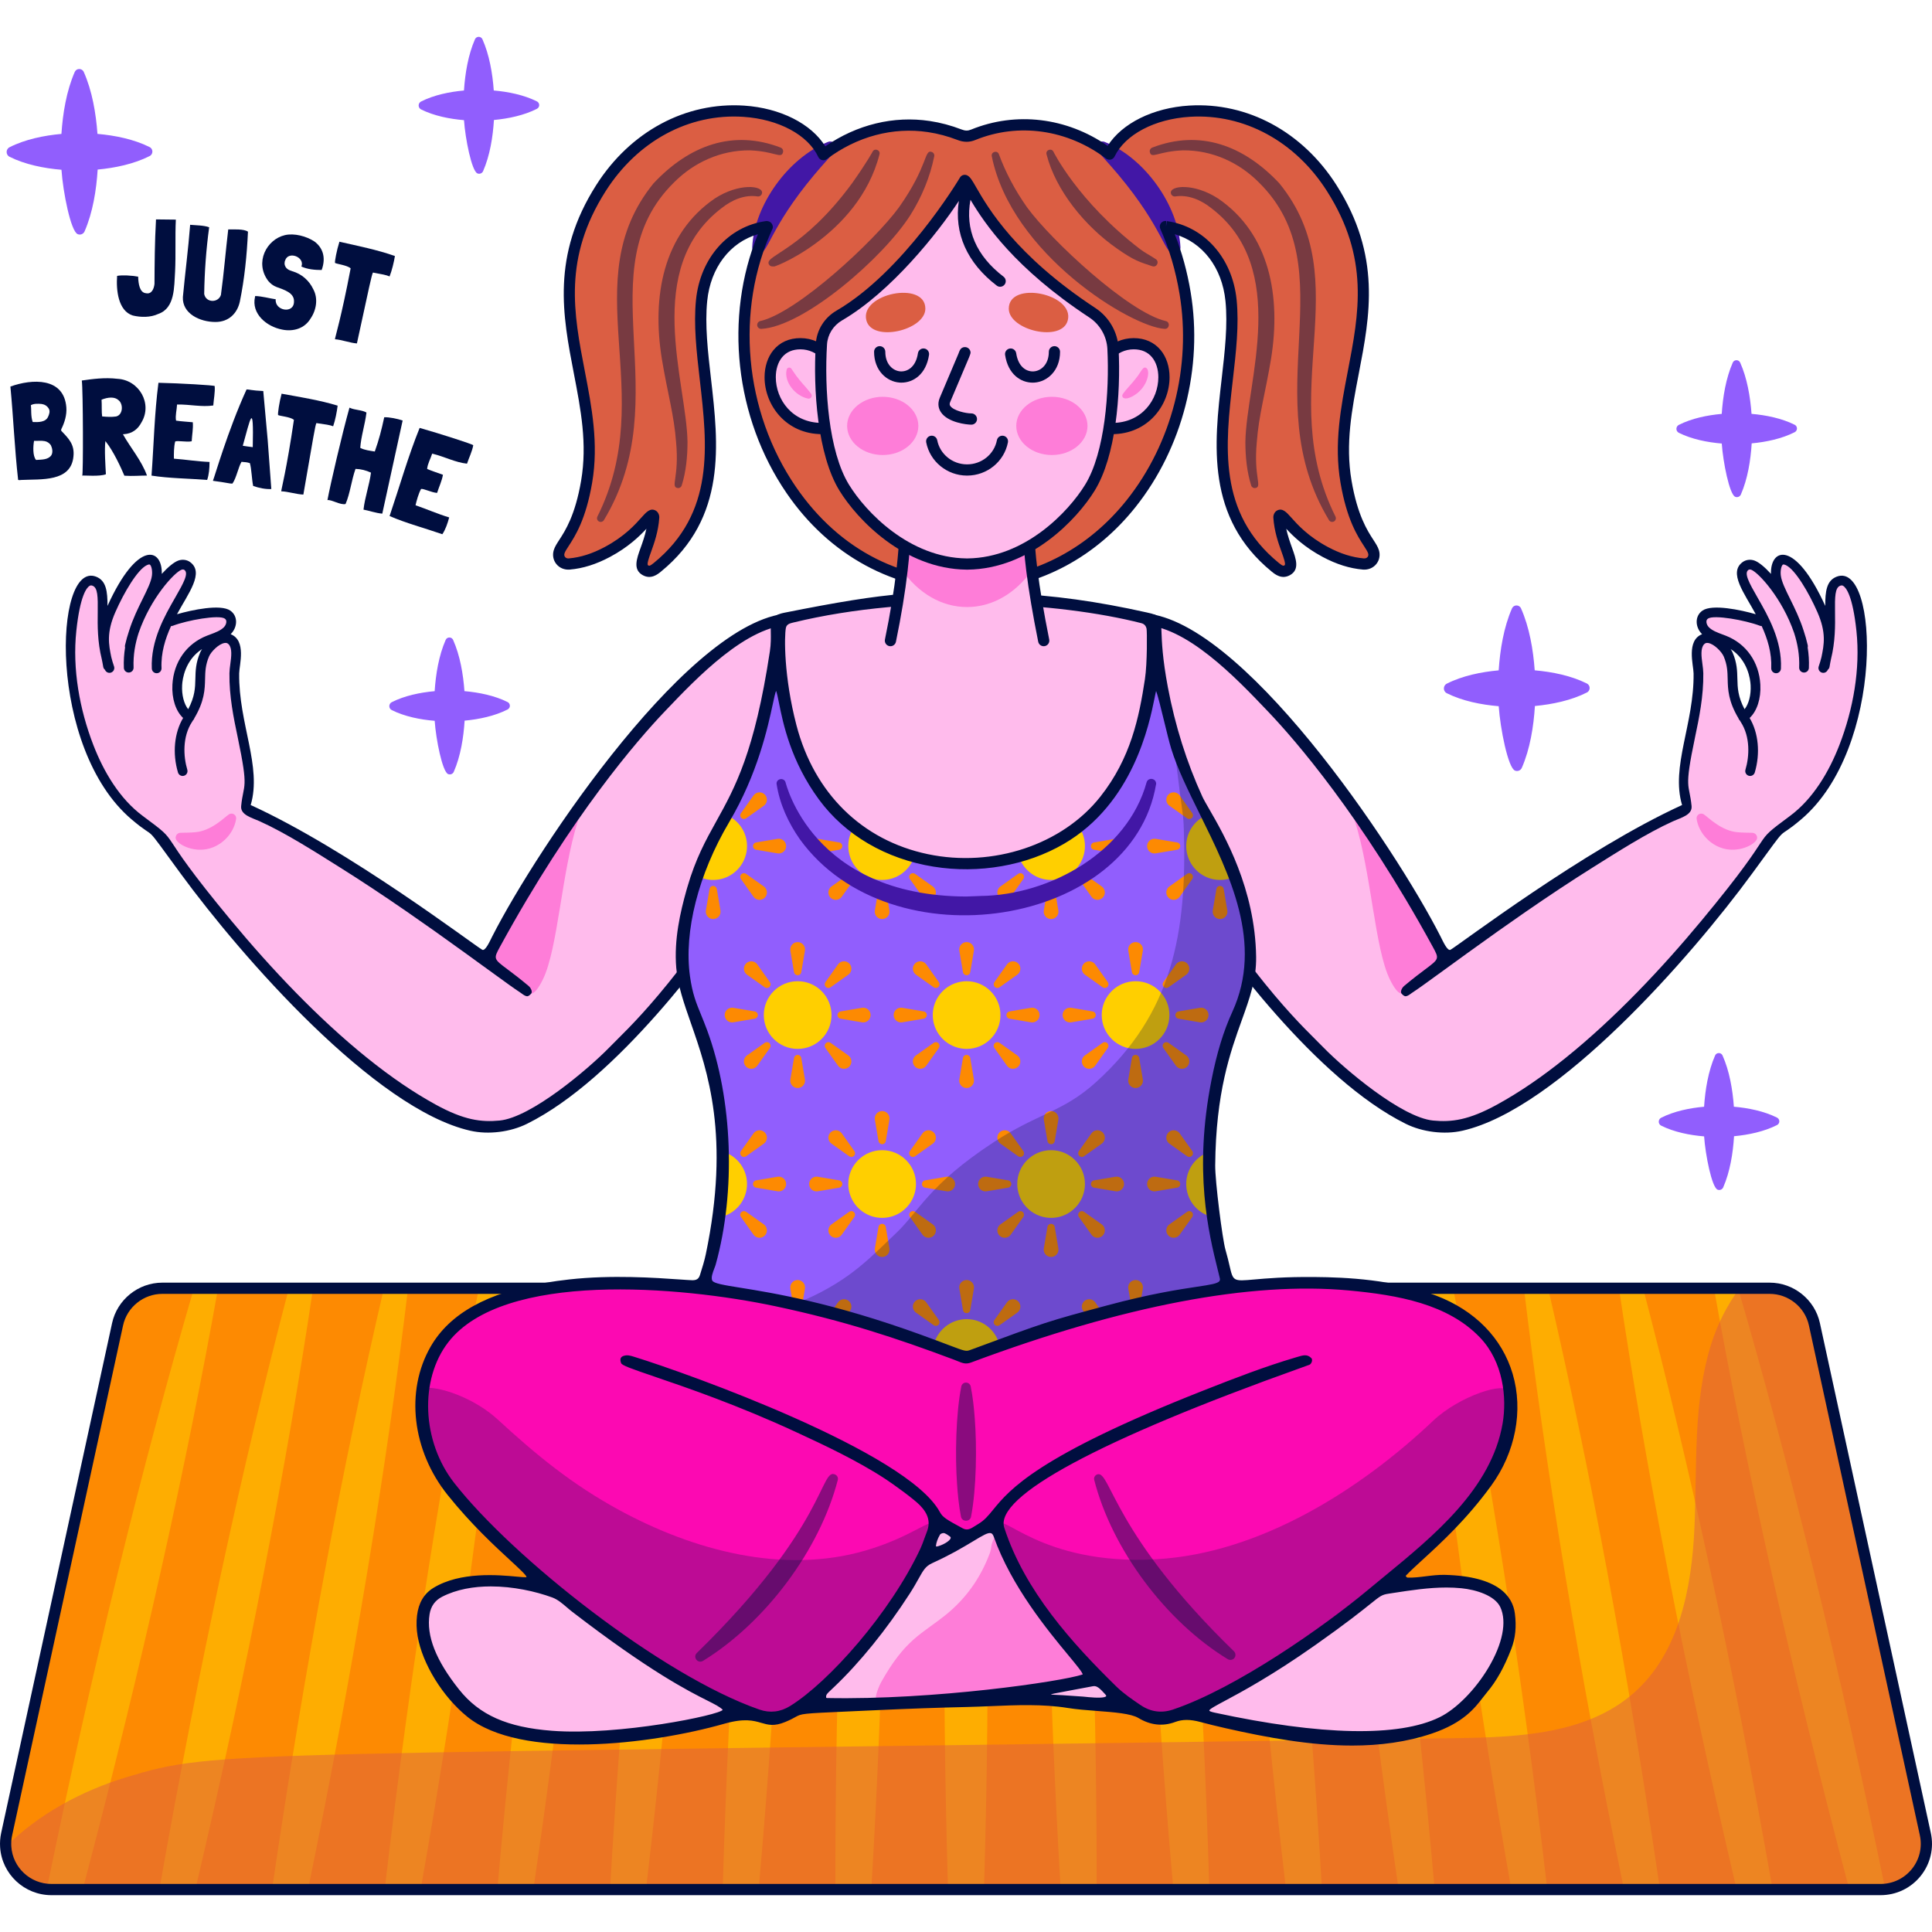 <?xml version="1.0" encoding="UTF-8"?>
<!-- Generator: Adobe Illustrator 25.3.1, SVG Export Plug-In . SVG Version: 6.00 Build 0)  -->
<svg xmlns="http://www.w3.org/2000/svg" xmlns:xlink="http://www.w3.org/1999/xlink" version="1.1" id="Capa_1" x="0px" y="0px" viewBox="0 0 512 512" style="enable-background:new 0 0 512 512;" xml:space="preserve" width="512" height="512">
<g>
	<g>
		<g>
			<path style="fill:#FD8A02;" d="M498.376,500.751H13.622c-6.559,0-11.705-5.146-12.107-11.303c-0.075-1.115,0-2.261,0.253-3.406     l29.389-135.091c1.205-5.577,6.143-9.548,11.854-9.548h425.976c5.711,0,10.649,3.971,11.854,9.548l29.389,135.091     C511.881,493.597,506.125,500.751,498.376,500.751z"/>
			<g style="opacity:0.5;">
				<path style="fill:#FFCF00;" d="M13.622,500.751h8.283C37.606,441.42,49.381,388.548,57.79,341.402h-6.399      c-13.747,47.129-26.822,99.98-39.007,159.286C12.79,500.729,13.203,500.751,13.622,500.751z"/>
				<path style="fill:#FFCF00;" d="M51.763,500.751c13.959-59.331,24.179-112.203,31.204-159.349h-6.4      C64.2,388.548,52.674,441.42,42.229,500.751H51.763z"/>
				<path style="fill:#FFCF00;" d="M81.621,500.751c12.215-59.331,20.883-112.203,26.522-159.349h-6.399      C90.761,388.548,80.789,441.42,72.086,500.751H81.621z"/>
				<path style="fill:#FFCF00;" d="M111.478,500.751c10.472-59.331,17.586-112.203,21.841-159.349h-6.4      c-9.597,47.146-18.016,100.017-24.975,159.349H111.478z"/>
				<path style="fill:#FFCF00;" d="M141.337,500.751c8.729-59.331,14.289-112.203,17.158-159.349h-6.399      c-8.211,47.146-15.077,100.017-20.293,159.349H141.337z"/>
				<path style="fill:#FFCF00;" d="M171.194,500.751c6.986-59.331,10.993-112.203,12.478-159.349h-6.399      c-6.826,47.146-12.139,100.017-15.612,159.349H171.194z"/>
				<path style="fill:#FFCF00;" d="M201.052,500.751c5.243-59.331,7.697-112.203,7.796-159.349h-6.399      c-5.442,47.146-9.201,100.017-10.93,159.349H201.052z"/>
				<path style="fill:#FFCF00;" d="M230.91,500.751c3.5-59.331,4.4-112.203,3.114-159.349h-6.399      c-4.056,47.146-6.262,100.017-6.249,159.349H230.91z"/>
				<path style="fill:#FFCF00;" d="M251.234,500.751h9.534c1.757-59.331,1.104-112.203-1.567-159.349h-6.399      C250.13,388.548,249.477,441.42,251.234,500.751z"/>
				<path style="fill:#FFCF00;" d="M281.092,500.751h9.534c0.013-59.331-2.193-112.203-6.249-159.349h-6.399      C276.691,388.548,277.592,441.42,281.092,500.751z"/>
				<path style="fill:#FFCF00;" d="M320.483,500.751c-1.73-59.331-5.489-112.203-10.93-159.349h-6.399      c0.099,47.146,2.553,100.017,7.795,159.349H320.483z"/>
				<path style="fill:#FFCF00;" d="M350.341,500.751c-3.472-59.331-8.785-112.203-15.612-159.349h-6.4      c1.485,47.146,5.492,100.017,12.478,159.349H350.341z"/>
				<path style="fill:#FFCF00;" d="M380.199,500.751c-5.216-59.331-12.082-112.203-20.294-159.349h-6.399      c2.869,47.146,8.43,100.017,17.159,159.349H380.199z"/>
				<path style="fill:#FFCF00;" d="M410.057,500.751c-6.959-59.331-15.379-112.203-24.975-159.349h-6.4      c4.254,47.146,11.369,100.017,21.841,159.349H410.057z"/>
				<path style="fill:#FFCF00;" d="M439.915,500.751c-8.702-59.331-18.675-112.203-29.657-159.349h-6.399      c5.64,47.146,14.307,100.017,26.522,159.349H439.915z"/>
				<path style="fill:#FFCF00;" d="M469.773,500.751c-10.445-59.331-21.971-112.203-34.338-159.349h-6.4      c7.024,47.146,17.245,100.017,31.203,159.349H469.773z"/>
				<path style="fill:#FFCF00;" d="M498.376,500.751c0.42,0,0.832-0.03,1.24-0.071c-12.184-59.302-25.258-112.151-39.005-159.277      h-6.399c8.41,47.146,20.184,100.017,35.885,159.349H498.376z"/>
			</g>
			<g style="opacity:0.5;">
				<path style="fill:#DB5E43;" d="M498.376,500.751H13.622c-6.559,0-11.705-5.146-12.107-11.303      c8.686-8.716,20.168-14.888,32.051-18.487c24.645-7.436,23.232-5.503,352.355-10.337c16.583-0.238,34.714-1.056,47.133-12.047      c11.943-10.56,15.275-27.738,15.989-43.652c0.743-16.405-0.461-33.226,4.492-48.887c1.636-5.161,4.194-10.203,7.466-14.635      h7.987c5.711,0,10.649,3.971,11.854,9.548l29.389,135.091C511.881,493.597,506.125,500.751,498.376,500.751z"/>
			</g>
		</g>
		<path style="fill:#000E3F;" d="M498.376,502.238H13.622c-7.157,0-13.126-5.576-13.591-12.694c-0.086-1.293,0.01-2.58,0.285-3.824    l29.388-135.085c1.341-6.211,6.938-10.72,13.307-10.72h425.976c6.369,0,11.966,4.509,13.308,10.722l29.388,135.089    c0.884,4.041-0.099,8.21-2.694,11.434C506.39,500.387,502.522,502.238,498.376,502.238z M43.011,342.889    c-4.978,0-9.352,3.522-10.4,8.375L3.221,486.357c-0.215,0.974-0.29,1.978-0.223,2.991c0.363,5.56,5.029,9.915,10.623,9.915    h484.755c3.241,0,6.264-1.447,8.295-3.969c2.028-2.52,2.796-5.777,2.105-8.936l-29.389-135.093    c-1.049-4.855-5.423-8.377-10.401-8.377H43.011z"/>
	</g>
	<g>
		<g>
			<g>
				<g>
					<g>
						<path style="fill:#FFBBEC;" d="M487.223,154.018c-3.485,1.318-1.622,7.673-2.439,15.676l-0.172-0.05        c0.115-7.466-7.452-19.485-10.809-21.05c-2.844-1.326-3.404,2.134-3.146,4.118c0.45,3.468,3.882,8.157,5.926,14.311        c-3.274-9.322-9.593-16.319-12.027-17.241c-0.64-0.243-1.406-0.201-1.961,0.199c-3.112,2.242,1.732,7.563,5.167,14.804        c0,0-2.528-0.729-2.558-0.704c-3.963-1.184-11.243-2.625-13.295-1.211c-1.514,1.044-1.098,3.088,0.013,4.231        c1.295,1.332,3.281,1.907,4.964,2.563c1.048,0.409,2.028,0.94,2.945,1.56c2.097,1.988,5.411,6.06,5.386,11.942        c-0.018,4.229-1.324,6.526-2.647,7.775c-0.062-0.102-0.107-0.213-0.172-0.313c-5.31-8.174-1.808-11.096-4.422-17.188        c-0.928-2.162-5.107-6.064-7.366-3.531c-1.868,2.094-0.538,6.041-0.505,8.513c0.19,14.273-6.639,25.874-2.653,35.958        c-24.783,10.878-62.753,39.679-64.654,40.548c-0.132-6.371-41.731-73.488-70.494-88.261c-7.1-3.646-16.315-3.607-21.405,3.221        c-4.342,5.827-3.995,13.967-1.546,19.417c16.629,37.004,40.529,69.673,56.828,85.765c7.079,6.989,17.344,17.062,27.474,21.375        c1.615,0.688,3.286,1.423,4.999,1.668c4.354,0.622,8.687,0.323,12.787-1.439c22.251-9.565,40.305-28.068,55.824-46.159        c19.27-22.463,19.507-27.015,26.611-32.511C499.725,198.01,495.286,150.968,487.223,154.018z M476.697,167.362        c-0.015-0.043-0.026-0.087-0.041-0.129c0.015,0.044,0.031,0.086,0.045,0.13L476.697,167.362z"/>
						<g style="opacity:0.35;">
							<path style="fill:#FC09B2;" d="M359.479,216.249c1.961,0.552,17.145,25.277,22.163,35.373         c1.796,3.613,2.308,2.256-9.58,11.478c-1.336,1.036-2.99-2.035-3.733-3.546c-4.014-8.163-4.919-28.36-9.286-42.011         c-0.108-0.337,0.043-0.765,0.112-1.144C359.167,216.332,359.366,216.298,359.479,216.249z"/>
							<path style="fill:#FC09B2;" d="M460.527,220.553c0.516,0.104,4.363,0.154,3.959,0.157c0.716,0.074,1.237,0.714,1.163,1.431         c-0.159,1.534-5.232,4.359-10.011,2.357c-3.178-1.301-5.534-4.276-6.011-7.482c-0.162-1.086,1.087-1.823,1.96-1.157         C452.6,216.494,456.149,220.23,460.527,220.553z"/>
						</g>
					</g>
					<path style="fill:#000E3F;" d="M486.767,152.813c-2.749,1.04-3.061,3.956-3.057,7.755       c-7.975-17.554-14.583-15.344-14.385-8.484c-1.676-1.844-3.218-3.091-4.311-3.505c-1.078-0.41-2.294-0.274-3.173,0.358       c-3.89,2.802,0.465,8.309,3.451,13.837c-3.98-1.148-11.529-2.746-14.116-0.963c-2.14,1.477-1.93,4.471-0.103,6.254       c-4.233,1.67-2.29,8.156-2.258,10.376c0.175,13.316-6.087,24.691-3.051,34.9c-26.027,11.887-59.023,37.03-61.353,38.346       c-0.818,0.46-1.965-2.151-2.671-3.542c-11.883-23.387-53.436-85.642-79.635-85.642c-0.497,0-0.993,0.023-1.479,0.069       c-9.02,0.862-15.123,8.516-14.845,18.614c0.226,8.567,12.938,33.726,28.941,57.274c9.453,13.909,34.008,47.537,57.804,59.355       c4.38,2.176,10.204,2.947,15.06,1.832c25.279-5.742,60.515-45.979,76.715-68.104c10.792-14.74,5.622-8.124,13.019-14.388       C499.632,198.259,497.907,148.602,486.767,152.813z M450.943,243.938c-10.614,12.794-23.068,25.977-36.023,36.402       c-6.33,5.094-12.268,9.142-18.152,12.375c-7.56,4.153-12.092,4.705-16.961,4.244c-8.351-0.804-23.415-13.584-29.006-19.291       c-0.629-0.643-1.297-1.309-2.016-2.025c-3.654-3.641-8.66-8.628-16.409-18.546c-25.529-32.675-37.431-57.997-41.364-67.368       c-1.302-3.09-1.879-5.986-1.715-8.624c-0.042-2.76,0.006-5.23,1.021-7.518c2.061-4.602,5.538-7.253,10.334-7.879       c0.592-0.077,1.189-0.114,1.791-0.114c11.738,0,25.181,14.123,33.374,22.731l0.415,0.436       c6.732,7.075,24.442,27.289,43.451,62.123c1.745,3.207,1.745,3.207-1.972,5.992c-1.357,1.017-3.217,2.41-5.639,4.444       c-0.353,0.294-0.757,0.929-0.793,1.442c-0.017,0.231,0.042,0.428,0.166,0.567c0.231,0.272,0.667,0.719,1.089,0.686       c0.456-0.026,0.955-0.389,1.356-0.682c0.11-0.08,0.212-0.154,0.302-0.214c1.118-0.731,2.223-1.52,3.291-2.285l0.106-0.076       c2.337-1.67,4.699-3.389,6.982-5.052c1.417-1.031,2.833-2.062,4.253-3.088c5.864-4.24,10.78-7.724,15.472-10.963       c6.437-4.443,12.22-8.268,17.677-11.692c6.35-3.985,14.5-9.22,21.443-12.337c2.106-0.946,5.102-1.662,4.868-4.019       c-0.62-6.241-2.082-3.928,0.925-18.262c1.061-5.062,2.264-10.799,2.182-16.937c-0.009-0.749-0.118-1.564-0.234-2.426       c-0.259-1.935-0.552-4.127,0.413-5.211c0.303-0.34,0.638-0.451,1.121-0.371c1.581,0.257,3.578,2.332,4.101,3.553       c0.975,2.27,1.013,4.081,1.056,5.997c0.06,2.745,0.151,5.859,2.878,10.434c0.022,0.064,0.024,0.131,0.056,0.192       c0.062,0.106,0.148,0.186,0.231,0.27c0.101,0.163,0.196,0.322,0.304,0.489c2.557,3.93,2.302,9.089,1.243,12.648       c-0.202,0.683,0.188,1.401,0.868,1.602c0.682,0.203,1.4-0.185,1.602-0.868c1.516-5.099,0.969-10.549-1.363-14.444       c1.932-1.788,3.049-5.124,2.839-8.846c-0.341-6.013-3.762-10.855-9.152-12.958c-0.277-0.108-0.563-0.214-0.852-0.321       c-1.363-0.507-2.773-1.03-3.657-1.94c-0.428-0.442-0.676-1.069-0.627-1.57c0.03-0.301,0.164-0.525,0.421-0.702       c1.566-1.08,9.959,0.441,13.76,1.902c0.154,0.06,0.312,0.08,0.468,0.079c1.547,3.384,2.707,7.128,2.525,11.151       c-0.031,0.71,0.517,1.313,1.229,1.346c0.712,0.032,1.313-0.519,1.345-1.229c0.336-7.452-3.437-14.015-6.191-18.808       c-2.292-3.989-3.635-6.477-2.427-7.347c0.175-0.124,0.483-0.142,0.752-0.039c1.885,0.715,8.195,7.5,11.373,16.779       c0.882,2.752,1.46,5.784,1.325,9.125c-0.027,0.711,0.524,1.311,1.235,1.34c0.711,0.028,1.311-0.525,1.34-1.235       c0.076-1.904-0.051-3.703-0.322-5.407c0.048-0.189,0.065-0.387,0.019-0.59c-0.297-1.327-0.67-2.624-1.094-3.887       c-0.999-3.155-2.368-5.935-3.586-8.4c-1.203-2.437-2.243-4.542-2.454-6.165c-0.171-1.316,0.143-2.622,0.538-2.911       c0.182-0.132,0.611,0.043,0.785,0.124c2.496,1.163,6.081,7.253,8.354,12.424c2.42,5.5,1.78,8.62,1.095,11.961       c-0.204,0.81-0.435,1.625-0.726,2.448c-0.237,0.67,0.114,1.408,0.785,1.644c0.655,0.232,1.362-0.103,1.618-0.741       c0.234-0.193,0.41-0.461,0.461-0.785c0.107-0.69,0.246-1.363,0.384-2.038c1.154-4.622,1.117-8.894,1.071-12.438       c-0.052-4.126-0.016-6.487,1.377-7.014c0.392-0.148,0.62-0.062,0.808,0.053c0.715,0.442,2.487,2.479,3.489,11.927       c1.067,10.082-0.859,20.767-4.489,30.175c-2.755,7.139-6.993,14.314-13.113,18.851       C463.07,224.604,472.626,217.805,450.943,243.938z M458.641,171.999c4.536,2.943,5.2,7.94,5.292,9.569       c0.146,2.599-0.503,5.022-1.607,6.385c-1.774-3.366-1.85-5.664-1.902-8.062c-0.046-2.078-0.094-4.228-1.264-6.957       C459.036,172.646,458.851,172.327,458.641,171.999z"/>
				</g>
				<g>
					<g>
						<path style="fill:#FFBBEC;" d="M38.324,218.006c7.104,5.496,7.341,10.047,26.611,32.511        c15.519,18.091,33.573,36.594,55.824,46.159c4.1,1.762,8.433,2.061,12.787,1.439c1.713-0.245,3.384-0.98,4.999-1.668        c10.13-4.313,20.395-14.386,27.474-21.375c16.299-16.091,40.198-48.761,56.828-85.765c2.449-5.451,2.796-13.591-1.546-19.417        c-5.089-6.829-14.305-6.867-21.405-3.221c-28.763,14.773-70.362,81.89-70.494,88.261c-1.901-0.869-39.871-29.67-64.654-40.548        c3.986-10.084-2.843-21.685-2.653-35.958c0.033-2.472,1.363-6.418-0.505-8.513c-2.26-2.533-6.439,1.368-7.366,3.531        c-2.614,6.092,0.888,9.014-4.422,17.188c-0.064,0.1-0.11,0.211-0.172,0.313c-1.323-1.249-2.629-3.547-2.647-7.775        c-0.025-5.882,3.289-9.954,5.386-11.942c0.917-0.62,1.897-1.152,2.945-1.56c1.683-0.656,3.669-1.231,4.964-2.563        c1.111-1.143,1.527-3.187,0.013-4.231c-2.052-1.414-9.331,0.027-13.295,1.211c-0.031-0.025-2.558,0.704-2.558,0.704        c3.435-7.241,8.279-12.562,5.167-14.804c-0.556-0.4-1.321-0.442-1.961-0.199c-2.435,0.922-8.753,7.919-12.027,17.241        c2.044-6.154,5.475-10.843,5.925-14.311c0.258-1.985-0.302-5.444-3.146-4.118c-3.357,1.565-10.923,13.584-10.809,21.05        l-0.172,0.05c-0.818-8.003,1.045-14.358-2.439-15.676C16.913,150.968,12.475,198.01,38.324,218.006z M35.499,167.363        c0.014-0.044,0.03-0.086,0.045-0.13c-0.015,0.042-0.026,0.086-0.041,0.129L35.499,167.363z"/>
						<g style="opacity:0.35;">
							<path style="fill:#FC09B2;" d="M152.721,216.249c-1.961,0.552-17.145,25.277-22.163,35.373         c-1.796,3.613-2.308,2.256,9.58,11.478c1.336,1.036,2.99-2.035,3.733-3.546c4.014-8.163,4.919-28.36,9.286-42.011         c0.108-0.337-0.043-0.765-0.112-1.144C153.033,216.332,152.834,216.298,152.721,216.249z"/>
							<path style="fill:#FC09B2;" d="M51.673,220.553c-0.516,0.104-4.363,0.154-3.959,0.157c-0.716,0.074-1.237,0.714-1.163,1.431         c0.159,1.534,5.232,4.359,10.011,2.357c3.178-1.301,5.534-4.276,6.011-7.482c0.162-1.086-1.087-1.823-1.96-1.157         C59.6,216.494,56.051,220.23,51.673,220.553z"/>
						</g>
					</g>
					<path style="fill:#000E3F;" d="M34.879,217.155c7.397,6.264,2.227-0.352,13.019,14.388       c16.199,22.125,51.435,62.362,76.715,68.104c4.856,1.114,10.68,0.343,15.06-1.832c23.796-11.818,48.351-45.446,57.804-59.355       c16.003-23.549,28.715-48.707,28.941-57.274c0.279-10.098-5.825-17.753-14.845-18.614c-0.486-0.046-0.981-0.069-1.479-0.069       c-26.199,0-67.752,62.256-79.635,85.642c-0.706,1.391-1.853,4.002-2.671,3.542c-2.33-1.316-35.326-26.459-61.353-38.346       c3.035-10.209-3.226-21.584-3.052-34.9c0.032-2.22,1.976-8.706-2.258-10.376c1.827-1.783,2.038-4.778-0.103-6.254       c-2.587-1.783-10.136-0.185-14.116,0.963c2.986-5.528,7.341-11.035,3.451-13.837c-0.878-0.632-2.094-0.768-3.173-0.358       c-1.093,0.414-2.635,1.661-4.311,3.505c0.198-6.86-6.41-9.07-14.385,8.484c0.005-3.799-0.308-6.715-3.057-7.755       C14.293,148.602,12.568,198.259,34.879,217.155z M37.827,216.227c-6.12-4.537-10.359-11.712-13.113-18.851       c-3.629-9.407-5.556-20.093-4.489-30.175c1.001-9.448,2.774-11.484,3.489-11.927c0.188-0.115,0.415-0.201,0.808-0.053       c1.392,0.527,1.429,2.888,1.377,7.014c-0.045,3.544-0.082,7.816,1.071,12.438c0.139,0.675,0.277,1.347,0.384,2.038       c0.051,0.324,0.227,0.592,0.461,0.785c0.256,0.638,0.963,0.973,1.618,0.741c0.671-0.236,1.022-0.974,0.785-1.644       c-0.291-0.823-0.522-1.638-0.726-2.448c-0.685-3.34-1.325-6.461,1.095-11.961c2.273-5.17,5.859-11.261,8.354-12.424       c0.174-0.081,0.603-0.257,0.785-0.124c0.396,0.289,0.71,1.595,0.538,2.911c-0.211,1.623-1.251,3.728-2.455,6.165       c-1.218,2.465-2.587,5.245-3.586,8.4c-0.424,1.263-0.797,2.56-1.094,3.887c-0.046,0.203-0.028,0.401,0.019,0.59       c-0.271,1.703-0.399,3.503-0.322,5.407c0.028,0.711,0.629,1.264,1.34,1.235c0.711-0.028,1.262-0.629,1.235-1.34       c-0.134-3.341,0.444-6.373,1.325-9.125c3.178-9.279,9.488-16.064,11.373-16.779c0.269-0.103,0.577-0.085,0.752,0.039       c1.208,0.87-0.136,3.358-2.427,7.347c-2.754,4.793-6.527,11.356-6.191,18.808c0.032,0.71,0.633,1.261,1.345,1.229       c0.712-0.032,1.259-0.636,1.229-1.346c-0.182-4.023,0.979-7.767,2.525-11.151c0.155,0.001,0.314-0.02,0.467-0.079       c3.801-1.461,12.194-2.982,13.76-1.902c0.258,0.177,0.391,0.401,0.421,0.702c0.05,0.501-0.198,1.128-0.627,1.57       c-0.884,0.909-2.294,1.433-3.657,1.94c-0.289,0.107-0.575,0.213-0.852,0.321c-5.39,2.103-8.811,6.946-9.152,12.958       c-0.21,3.722,0.907,7.057,2.839,8.846c-2.332,3.895-2.879,9.345-1.363,14.444c0.203,0.683,0.92,1.071,1.602,0.868       c0.68-0.201,1.07-0.919,0.868-1.602c-1.059-3.559-1.315-8.719,1.242-12.648c0.108-0.166,0.203-0.326,0.304-0.489       c0.083-0.084,0.169-0.164,0.231-0.27c0.032-0.062,0.035-0.128,0.056-0.192c2.727-4.575,2.818-7.688,2.878-10.434       c0.042-1.917,0.081-3.728,1.056-5.997c0.523-1.22,2.52-3.296,4.101-3.553c0.482-0.079,0.818,0.032,1.121,0.371       c0.965,1.084,0.672,3.276,0.413,5.211c-0.116,0.863-0.225,1.678-0.234,2.426c-0.082,6.139,1.121,11.876,2.182,16.937       c3.007,14.335,1.545,12.021,0.925,18.262c-0.234,2.357,2.762,3.073,4.868,4.019c6.943,3.118,15.093,8.353,21.443,12.337       c5.458,3.424,11.24,7.249,17.677,11.692c4.692,3.239,9.608,6.723,15.472,10.963c1.42,1.027,2.836,2.058,4.253,3.088       c2.283,1.663,4.645,3.382,6.982,5.052l0.106,0.076c1.068,0.764,2.172,1.554,3.291,2.285c0.09,0.06,0.193,0.134,0.302,0.214       c0.401,0.293,0.9,0.656,1.356,0.682c0.422,0.033,0.858-0.413,1.089-0.686c0.124-0.139,0.183-0.336,0.166-0.567       c-0.037-0.513-0.441-1.148-0.793-1.442c-2.422-2.035-4.282-3.428-5.639-4.444c-3.718-2.785-3.718-2.785-1.973-5.992       c19.009-34.834,36.719-55.048,43.451-62.123l0.415-0.436c8.193-8.608,21.636-22.731,33.374-22.731       c0.602,0,1.199,0.037,1.791,0.114c4.796,0.626,8.273,3.277,10.334,7.879c1.016,2.288,1.064,4.758,1.021,7.518       c0.164,2.638-0.413,5.534-1.715,8.624c-3.933,9.37-15.835,34.692-41.364,67.368c-7.749,9.918-12.755,14.905-16.409,18.546       c-0.719,0.716-1.387,1.381-2.016,2.025c-5.591,5.707-20.655,18.487-29.006,19.291c-4.869,0.461-9.401-0.091-16.961-4.244       c-5.884-3.232-11.822-7.281-18.152-12.375c-12.955-10.425-25.409-23.607-36.023-36.402       C39.574,217.805,49.13,224.604,37.827,216.227z M53.04,172.934c-1.17,2.728-1.218,4.878-1.264,6.957       c-0.052,2.398-0.128,4.696-1.902,8.062c-1.104-1.364-1.753-3.786-1.607-6.385c0.092-1.628,0.756-6.625,5.292-9.569       C53.349,172.327,53.164,172.646,53.04,172.934z"/>
				</g>
			</g>
			<g>
				<g>
					<g>
						<path style="fill:#FFBBEC;" d="M216.206,451.743c-3.888-1.62,7.548-4.647,25.616-33.4c5.106-8.125-0.24-1.356,18.895-13.232        c5.093-3.161,1.719,1.322,11.635,16.654c7.033,10.874,10.084,13.649,16.427,21.039c0.761,0.887,0.386,2.013-0.774,2.333        c-5.76,1.593-21.088,3.53-26.035,4.174c-7.346,0.956-17.395,1.197-20.705,1.795c-2.1,0.38-14.785,0.047-18.181,0.743        C221.771,452.117,217.449,452.261,216.206,451.743z"/>
						<path style="fill:#FFBBEC;" d="M296.692,450.854c-0.226,0.297-0.608,1.353-1.945,1.077c-2.417-0.499-4.893-0.365-7.305-0.707        c-8.82-1.251-16.265-0.238-16.031-1.68c0.201-1.236-0.949-0.753,17.974-4.161c1.085-0.195,1.995,0.047,2.791,0.769        c1.387,1.259,2.769,2.527,4.128,3.818C296.492,450.15,296.535,450.481,296.692,450.854z"/>
						<path style="fill:#FFBBEC;" d="M246.345,412.069c-0.628-1.079-1.089,0.341,1.726-7.232c0.176-0.473,0.976-0.757,1.443-0.598        c1.48,0.505,2.831,1.242,4.055,2.209c0.731,0.577,0.775,1.664,0.007,2.147C247.136,412.643,247.22,412.069,246.345,412.069z"/>
						<path style="fill:#FFBBEC;" d="M292.088,161.637c3.735,0.657,7.437,1.498,11.156,2.255c1.538,0.314,2.201,1.161,2.412,2.712        c0.034,0.251,0.072,0.522,0.011,0.761c-0.614,2.385-0.325,4.827-0.432,7.247c-1.393,31.453-18.596,55.101-51.86,53.826        c-33.89-1.298-47.74-30.694-46.532-62.175c0.045-1.173,0.506-2.02,1.725-2.296        C237.663,157.38,265.704,156.998,292.088,161.637z"/>
						<path style="fill:#FFBBEC;" d="M145.357,421.176c1.635,0.29,2.184,0.781,10.052,7.013        c7.572,5.997,22.425,16.066,31.897,20.776c6.41,3.188,7.054,3.364,6.827,4.586c-0.148,0.797-0.937,1.04-1.65,1.221        c-9.073,2.309-26.084,5.731-34.29,5.339c-2.181-0.104-4.306,0.95-6.475,0.449c-5.961-1.376-27.291,2.403-37.656-22.145        c-1.282-3.036-1.931-6.225-1.719-9.58c0.255-4.046,1.901-6.316,5.817-7.737C127.657,417.653,138.007,419.871,145.357,421.176z        "/>
						<path style="fill:#FFBBEC;" d="M382.436,419.347c5.611,0.486,16.222,0.362,17.131,8.297c0.38,3.316,0.126,6.549-1.131,9.666        c-3.452,8.564-10.214,17.393-19.079,20.196c-26.978,8.528-69.017-1.657-59.929-5.83c12.9-5.926,31.116-18.242,41.646-26.902        c5.427-4.463,4.829-3.093,9.884-4.454C374.81,420.026,378.578,419.013,382.436,419.347z"/>
					</g>
					<path style="fill:#915EFD;" d="M327.959,268.554c-6.498,14.712-7.671,28.614-7.642,44.175c0.003,1.624,0.573,4.335,0.604,4.861       c0.998,16.778,5.852,22.875,3.377,23.522c-5.101,1.333-29.39,3.262-66.009,17.722c-5.962,2.355-10.455-5.5-51.805-14.281       c-28.066-5.961-17.813,2.033-15.625-23.27c0.094-1.089,0.047-2.201,0.268-3.265c2.335-11.246-0.18-34.795-7.586-50.95       c-6.378-13.912,0.193-36.357,8.186-49.388c10.952-17.853,12.22-38.303,14.131-39.495c0.192-0.12,0.798,0.379,0.858,0.694       c0.072,0.377,0.169,0.752,0.203,1.133c1.083,12.138,6.033,26.929,15.331,35.482c2.358,2.169,4.565,4.485,7.36,6.216       c23.049,14.278,65.971,10.182,74.566-35.152c1.752-9.242,0.39-5.3,1.509-7.888c0.146-0.339,0.964-0.111,1.007,0.008       c1.256,3.459,4.053,22.867,13.018,37.959c6.189,10.418,9.435,20.194,10.524,27.724       C330.614,246.989,331.705,260.074,327.959,268.554z"/>
					<g>
						<path style="fill:#FFCF00;" d="M270.082,227.159c0.005,0.013,0.01,0.026,0.015,0.04c1.228,3.489,4.545,5.995,8.454,5.995        c3.91,0,7.227-2.506,8.455-5.995c0.328-0.932,0.516-1.93,0.516-2.975c0-1.89-0.588-3.642-1.587-5.089        C281.102,222.957,275.7,225.583,270.082,227.159z"/>
						<path style="fill:#FFCF00;" d="M278.551,304.806c-4.954,0-8.97,4.017-8.97,8.97c0,1.044,0.188,2.042,0.516,2.975        c1.228,3.489,4.545,5.995,8.454,5.995c3.91,0,7.227-2.506,8.455-5.995c0.328-0.932,0.516-1.93,0.516-2.975        C287.521,308.823,283.505,304.806,278.551,304.806z"/>
						<path style="fill:#FFCF00;" d="M300.939,260.03c-4.954,0-8.97,4.016-8.97,8.97c0,4.954,4.016,8.97,8.97,8.97        c4.954,0,8.97-4.016,8.97-8.97C309.909,264.046,305.893,260.03,300.939,260.03z"/>
						<path style="fill:#FFCF00;" d="M256.163,260.03c-0.772,0-1.517,0.108-2.231,0.291c-3.872,0.994-6.739,4.497-6.739,8.679        c0,4.182,2.866,7.686,6.739,8.679c0.715,0.183,1.459,0.291,2.231,0.291c4.954,0,8.97-4.016,8.97-8.97        C265.133,264.046,261.117,260.03,256.163,260.03z"/>
						<path style="fill:#FFCF00;" d="M325.111,227.198c-1.473-3.401-3.248-6.938-5.401-10.561c-0.095-0.16-0.186-0.323-0.279-0.484        c-3,1.451-5.073,4.514-5.073,8.07c0,1.044,0.187,2.042,0.516,2.975c1.228,3.489,4.544,5.995,8.454,5.995        c1.365,0,2.654-0.314,3.813-0.859C326.547,230.666,325.871,228.953,325.111,227.198z"/>
						<path style="fill:#FFCF00;" d="M256.163,349.583c-0.772,0-1.517,0.108-2.231,0.291c-3.24,0.831-5.77,3.419-6.511,6.694        c2.834,1.132,4.862,1.958,6.511,2.375c1.685,0.427,2.985,0.432,4.358-0.11c2.231-0.881,4.415-1.714,6.554-2.505        C263.852,352.453,260.347,349.583,256.163,349.583z"/>
						<path style="fill:#FFCF00;" d="M320.801,316.751c-0.176-1.07-0.481-2.834-0.483-4.023c-0.005-2.518,0.027-4.989,0.103-7.431        c-3.526,1.209-6.063,4.544-6.063,8.479c0,1.044,0.187,2.042,0.516,2.975c1.015,2.886,3.459,5.094,6.487,5.772        c-0.178-1.538-0.333-3.164-0.439-4.934C320.914,317.448,320.865,317.144,320.801,316.751z"/>
						<path style="fill:#FFCF00;" d="M192.692,216.056c-0.313,0.543-0.634,1.084-0.964,1.623c-1.714,2.794-3.351,6.037-4.821,9.52        c-0.688,1.631-1.346,3.304-1.944,5.029c1.214,0.613,2.581,0.967,4.035,0.967c3.91,0,7.226-2.506,8.455-5.995        c0.328-0.932,0.516-1.93,0.516-2.975C197.968,220.588,195.801,217.465,192.692,216.056z"/>
						<path style="fill:#FFCF00;" d="M233.774,304.806c-4.954,0-8.97,4.017-8.97,8.97c0,1.044,0.188,2.042,0.516,2.975        c1.228,3.489,4.545,5.995,8.454,5.995c3.91,0,7.227-2.506,8.455-5.995c0.328-0.932,0.516-1.93,0.516-2.975        C242.744,308.823,238.728,304.806,233.774,304.806z"/>
						<path style="fill:#FFCF00;" d="M191.914,305.301c0.14,4.379-0.053,8.3-0.573,11.45c-0.07,0.425-0.132,0.87-0.214,1.266        c-0.221,1.063-0.174,2.175-0.268,3.265c-0.039,0.449-0.086,0.865-0.129,1.294c3.137-0.615,5.68-2.865,6.722-5.825        c0.328-0.932,0.516-1.93,0.516-2.975C197.968,309.845,195.435,306.512,191.914,305.301z"/>
						<path style="fill:#FFCF00;" d="M211.386,260.03c-4.954,0-8.97,4.016-8.97,8.97c0,4.954,4.016,8.97,8.97,8.97        c4.954,0,8.97-4.016,8.97-8.97C220.356,264.046,216.34,260.03,211.386,260.03z"/>
						<path style="fill:#FFCF00;" d="M233.774,233.194c3.91,0,7.227-2.506,8.455-5.995c0.009-0.025,0.019-0.05,0.028-0.076        c-4.586-1.252-8.884-3.082-12.647-5.412c-1.187-0.735-2.256-1.588-3.287-2.478c-0.958,1.428-1.518,3.144-1.518,4.992        c0,1.044,0.188,2.042,0.516,2.975C226.548,230.688,229.865,233.194,233.774,233.194z"/>
					</g>
					<g>
						<path style="fill:#FD8A02;" d="M306.273,226.15l5.688-0.963c0.397-0.068,0.729-0.38,0.8-0.8c0.09-0.532-0.268-1.036-0.8-1.126        l-5.688-0.963c-0.208-0.035-0.433-0.037-0.653,0c-1.064,0.18-1.781,1.189-1.6,2.253        C304.201,225.614,305.209,226.33,306.273,226.15z"/>
						<path style="fill:#FD8A02;" d="M314.61,216.868c0.329,0.233,0.784,0.247,1.131,0c0.44-0.312,0.544-0.922,0.231-1.362        l-3.341-4.703c-0.123-0.171-0.28-0.333-0.461-0.462c-0.88-0.625-2.1-0.418-2.725,0.462c-0.625,0.88-0.418,2.1,0.461,2.725        L314.61,216.868z"/>
						<path style="fill:#FD8A02;" d="M295.605,222.298l-5.689,0.963c-0.398,0.068-0.729,0.38-0.8,0.8        c-0.09,0.532,0.268,1.036,0.8,1.127l5.689,0.963c0.208,0.035,0.433,0.037,0.652,0c1.064-0.18,1.781-1.189,1.6-2.253        C297.678,222.834,296.669,222.117,295.605,222.298z"/>
						<path style="fill:#FD8A02;" d="M312.762,313.94c0.09-0.532-0.268-1.036-0.8-1.126l-5.688-0.964        c-0.208-0.034-0.433-0.037-0.653,0c-1.064,0.18-1.781,1.189-1.6,2.253c0.18,1.064,1.189,1.78,2.253,1.6l5.688-0.964        C312.359,314.672,312.691,314.36,312.762,313.94z"/>
						<path style="fill:#FD8A02;" d="M312.17,299.894c-0.88-0.625-2.1-0.418-2.725,0.461c-0.625,0.88-0.418,2.1,0.461,2.725        l4.703,3.341c0.329,0.233,0.784,0.247,1.131,0c0.44-0.312,0.544-0.922,0.231-1.362l-3.341-4.703        C312.508,300.184,312.351,300.023,312.17,299.894z"/>
						<path style="fill:#FD8A02;" d="M278.225,294.47c-1.064,0.18-1.781,1.189-1.6,2.253l0.963,5.688        c0.068,0.397,0.379,0.729,0.8,0.8c0.532,0.09,1.036-0.268,1.127-0.8l0.963-5.688c0.034-0.208,0.037-0.433,0-0.653        C280.298,295.006,279.289,294.289,278.225,294.47z"/>
						<path style="fill:#FD8A02;" d="M295.605,311.85l-5.689,0.964c-0.398,0.068-0.729,0.38-0.8,0.8        c-0.09,0.532,0.268,1.036,0.8,1.126l5.689,0.964c0.208,0.034,0.433,0.037,0.652,0c1.064-0.18,1.781-1.189,1.6-2.253        C297.678,312.387,296.669,311.67,295.605,311.85z"/>
						<path style="fill:#FD8A02;" d="M267.985,313.94c0.09-0.532-0.268-1.036-0.8-1.126l-5.688-0.964        c-0.208-0.034-0.433-0.037-0.652,0c-1.064,0.18-1.781,1.189-1.601,2.253c0.181,1.064,1.189,1.78,2.253,1.6l5.688-0.964        C267.583,314.672,267.914,314.36,267.985,313.94z"/>
						<path style="fill:#FD8A02;" d="M267.393,299.894c-0.88-0.625-2.1-0.418-2.725,0.461c-0.625,0.88-0.418,2.1,0.461,2.725        l4.703,3.341c0.329,0.233,0.784,0.247,1.131,0c0.44-0.312,0.544-0.922,0.231-1.362l-3.341-4.703        C267.731,300.184,267.575,300.023,267.393,299.894z"/>
						<path style="fill:#FD8A02;" d="M287.269,306.421l4.703-3.341c0.171-0.123,0.333-0.28,0.462-0.461        c0.625-0.88,0.418-2.1-0.462-2.725c-0.88-0.625-2.1-0.418-2.725,0.461l-3.341,4.704c-0.233,0.329-0.247,0.784,0,1.132        C286.219,306.631,286.829,306.734,287.269,306.421z"/>
						<path style="fill:#FD8A02;" d="M300.613,249.693c-1.064,0.18-1.781,1.189-1.6,2.253l0.963,5.688        c0.068,0.398,0.38,0.729,0.8,0.8c0.532,0.09,1.036-0.268,1.127-0.8l0.963-5.688c0.034-0.208,0.037-0.433,0-0.653        C302.686,250.23,301.677,249.513,300.613,249.693z"/>
						<path style="fill:#FD8A02;" d="M301.265,288.308c1.064-0.181,1.781-1.189,1.6-2.253l-0.963-5.689        c-0.068-0.398-0.38-0.729-0.8-0.8c-0.532-0.09-1.036,0.268-1.127,0.8l-0.963,5.689c-0.034,0.208-0.038,0.433,0,0.652        C299.192,287.771,300.201,288.488,301.265,288.308z"/>
						<path style="fill:#FD8A02;" d="M317.993,267.074l-5.689,0.963c-0.397,0.068-0.729,0.38-0.8,0.8        c-0.09,0.532,0.268,1.036,0.8,1.126l5.689,0.963c0.208,0.035,0.433,0.037,0.652,0c1.064-0.18,1.781-1.189,1.6-2.253        C320.066,267.61,319.057,266.893,317.993,267.074z"/>
						<path style="fill:#FD8A02;" d="M290.374,269.163c0.09-0.532-0.268-1.037-0.8-1.127l-5.688-0.963        c-0.208-0.035-0.433-0.037-0.653,0c-1.064,0.18-1.781,1.189-1.6,2.253c0.18,1.064,1.189,1.78,2.253,1.6l5.688-0.963        C289.971,269.895,290.302,269.583,290.374,269.163z"/>
						<path style="fill:#FD8A02;" d="M309.657,276.356c-0.329-0.233-0.784-0.247-1.131,0c-0.44,0.312-0.543,0.922-0.231,1.362        l3.341,4.703c0.123,0.171,0.28,0.333,0.461,0.462c0.88,0.625,2.1,0.418,2.725-0.462c0.625-0.88,0.418-2.099-0.461-2.724        L309.657,276.356z"/>
						<path style="fill:#FD8A02;" d="M290.242,255.579c-0.122-0.171-0.28-0.333-0.461-0.462c-0.88-0.625-2.1-0.418-2.725,0.462        c-0.625,0.88-0.418,2.1,0.461,2.725l4.704,3.341c0.329,0.233,0.784,0.247,1.132,0c0.44-0.312,0.543-0.922,0.231-1.362        L290.242,255.579z"/>
						<path style="fill:#FD8A02;" d="M314.822,257.842c0.625-0.88,0.418-2.1-0.462-2.725c-0.88-0.625-2.1-0.418-2.725,0.461        l-3.341,4.704c-0.233,0.329-0.247,0.784,0,1.132c0.312,0.44,0.922,0.543,1.362,0.231l4.703-3.341        C314.532,258.181,314.693,258.024,314.822,257.842z"/>
						<path style="fill:#FD8A02;" d="M292.221,276.355l-4.704,3.341c-0.171,0.123-0.332,0.28-0.461,0.461        c-0.625,0.88-0.419,2.1,0.461,2.725c0.88,0.625,2.1,0.419,2.725-0.461l3.341-4.704c0.233-0.329,0.247-0.784,0-1.131        C293.271,276.146,292.661,276.043,292.221,276.355z"/>
						<path style="fill:#FD8A02;" d="M255.837,249.693c-1.064,0.18-1.781,1.189-1.6,2.253l0.963,5.688        c0.068,0.398,0.38,0.729,0.8,0.8c0.532,0.09,1.036-0.268,1.127-0.8l0.963-5.688c0.034-0.208,0.037-0.433,0-0.653        C257.909,250.23,256.901,249.513,255.837,249.693z"/>
						<path style="fill:#FD8A02;" d="M256.489,288.308c1.064-0.181,1.781-1.189,1.6-2.253l-0.963-5.689        c-0.068-0.398-0.38-0.729-0.8-0.8c-0.532-0.09-1.037,0.268-1.127,0.8l-0.963,5.689c-0.035,0.208-0.038,0.433,0,0.652        C254.416,287.771,255.425,288.488,256.489,288.308z"/>
						<path style="fill:#FD8A02;" d="M273.217,267.074l-5.689,0.963c-0.398,0.068-0.729,0.38-0.8,0.8        c-0.09,0.532,0.268,1.036,0.8,1.126l5.689,0.963c0.208,0.035,0.433,0.037,0.652,0c1.064-0.18,1.781-1.189,1.6-2.253        C275.29,267.61,274.281,266.893,273.217,267.074z"/>
						<path style="fill:#FD8A02;" d="M264.88,276.356c-0.329-0.233-0.784-0.247-1.132,0c-0.44,0.312-0.543,0.922-0.231,1.362        l3.341,4.703c0.123,0.171,0.28,0.333,0.461,0.462c0.88,0.625,2.1,0.418,2.725-0.462c0.625-0.88,0.418-2.099-0.461-2.724        L264.88,276.356z"/>
						<path style="fill:#FD8A02;" d="M264.881,261.645l4.704-3.341c0.171-0.123,0.333-0.28,0.462-0.461        c0.625-0.88,0.418-2.1-0.462-2.725c-0.88-0.625-2.1-0.418-2.725,0.461l-3.341,4.704c-0.233,0.329-0.247,0.784,0,1.132        C263.831,261.854,264.441,261.957,264.881,261.645z"/>
						<path style="fill:#FD8A02;" d="M324.29,235.59c-0.068-0.398-0.38-0.729-0.8-0.8c-0.532-0.09-1.036,0.269-1.127,0.8        l-0.963,5.688c-0.034,0.208-0.037,0.433,0,0.653c0.18,1.064,1.189,1.781,2.253,1.601c1.064-0.181,1.781-1.189,1.601-2.253        L324.29,235.59z"/>
						<path style="fill:#FD8A02;" d="M315.972,231.81c-0.313-0.44-0.923-0.543-1.362-0.231l-4.703,3.341        c-0.171,0.123-0.333,0.28-0.461,0.461c-0.625,0.88-0.419,2.1,0.461,2.725c0.88,0.625,2.099,0.419,2.725-0.461l3.341-4.704        C316.205,232.613,316.218,232.158,315.972,231.81z"/>
						<path style="fill:#FD8A02;" d="M278.877,243.531c1.064-0.181,1.781-1.189,1.6-2.253l-0.963-5.688        c-0.068-0.398-0.38-0.729-0.8-0.8c-0.532-0.09-1.037,0.269-1.127,0.8l-0.963,5.688c-0.035,0.208-0.037,0.433,0,0.653        C276.804,242.995,277.813,243.711,278.877,243.531z"/>
						<path style="fill:#FD8A02;" d="M289.247,237.645c0.122,0.171,0.279,0.333,0.461,0.462c0.88,0.625,2.1,0.418,2.725-0.462        c0.625-0.88,0.418-2.099-0.461-2.724l-4.703-3.341c-0.329-0.233-0.785-0.247-1.132,0c-0.44,0.312-0.543,0.922-0.231,1.362        L289.247,237.645z"/>
						<path style="fill:#FD8A02;" d="M267.854,237.645l3.341-4.704c0.233-0.329,0.247-0.784,0-1.131        c-0.313-0.44-0.923-0.543-1.362-0.231l-4.704,3.341c-0.171,0.123-0.332,0.28-0.461,0.461c-0.625,0.88-0.419,2.1,0.461,2.725        C266.009,238.732,267.229,238.525,267.854,237.645z"/>
						<path style="fill:#FD8A02;" d="M300.613,339.246c-1.064,0.18-1.781,1.189-1.6,2.253l0.73,4.31        c0.849-0.197,1.679-0.384,2.489-0.564l0.634-3.746c0.034-0.208,0.037-0.433,0-0.653        C302.686,339.783,301.677,339.066,300.613,339.246z"/>
						<path style="fill:#FD8A02;" d="M289.781,344.67c-0.88-0.625-2.1-0.418-2.725,0.461c-0.625,0.88-0.418,2.1,0.461,2.725        l1.097,0.779c1.179-0.326,2.327-0.634,3.456-0.93l-1.828-2.573C290.12,344.96,289.963,344.799,289.781,344.67z"/>
						<path style="fill:#FD8A02;" d="M255.837,339.246c-1.064,0.18-1.781,1.189-1.6,2.253l0.963,5.688        c0.068,0.398,0.38,0.729,0.8,0.8c0.532,0.09,1.036-0.268,1.127-0.8l0.963-5.688c0.034-0.208,0.037-0.433,0-0.653        C257.909,339.783,256.901,339.066,255.837,339.246z"/>
						<path style="fill:#FD8A02;" d="M266.86,345.132l-3.341,4.703c-0.233,0.329-0.247,0.784,0,1.132        c0.312,0.44,0.922,0.543,1.362,0.231l4.704-3.341c0.171-0.123,0.333-0.28,0.462-0.462c0.625-0.88,0.418-2.1-0.462-2.725        C268.704,344.046,267.484,344.252,266.86,345.132z"/>
						<path style="fill:#FD8A02;" d="M314.609,321.132l-4.703,3.341c-0.171,0.123-0.333,0.28-0.461,0.462        c-0.625,0.88-0.419,2.1,0.461,2.724c0.88,0.625,2.099,0.419,2.725-0.461l3.341-4.704c0.233-0.329,0.247-0.784,0-1.131        C315.659,320.923,315.049,320.82,314.609,321.132z"/>
						<path style="fill:#FD8A02;" d="M278.714,324.342c-0.532-0.09-1.037,0.268-1.127,0.8l-0.963,5.689        c-0.035,0.208-0.037,0.433,0,0.653c0.18,1.064,1.189,1.781,2.253,1.6c1.064-0.181,1.781-1.189,1.6-2.253l-0.963-5.689        C279.446,324.745,279.134,324.413,278.714,324.342z"/>
						<path style="fill:#FD8A02;" d="M287.269,321.133c-0.329-0.233-0.785-0.247-1.132,0c-0.44,0.312-0.543,0.922-0.231,1.362        l3.341,4.703c0.122,0.171,0.279,0.333,0.461,0.461c0.88,0.625,2.1,0.418,2.725-0.461c0.625-0.88,0.418-2.1-0.461-2.725        L287.269,321.133z"/>
						<path style="fill:#FD8A02;" d="M269.833,321.132l-4.704,3.341c-0.171,0.123-0.332,0.28-0.461,0.462        c-0.625,0.88-0.419,2.1,0.461,2.724c0.88,0.625,2.1,0.419,2.725-0.461l3.341-4.704c0.233-0.329,0.247-0.784,0-1.131        C270.883,320.923,270.272,320.82,269.833,321.132z"/>
						<path style="fill:#FD8A02;" d="M216.72,226.15l5.688-0.963c0.398-0.068,0.729-0.38,0.8-0.8c0.09-0.532-0.268-1.036-0.8-1.126        l-5.688-0.963c-0.208-0.035-0.434-0.037-0.652,0c-1.064,0.18-1.781,1.189-1.601,2.253        C214.648,225.614,215.656,226.33,216.72,226.15z"/>
						<path style="fill:#FD8A02;" d="M206.052,222.298l-5.688,0.963c-0.398,0.068-0.729,0.38-0.8,0.8        c-0.09,0.532,0.268,1.036,0.8,1.127l5.688,0.963c0.208,0.035,0.433,0.037,0.653,0c1.064-0.18,1.78-1.189,1.6-2.253        C208.125,222.834,207.116,222.117,206.052,222.298z"/>
						<path style="fill:#FD8A02;" d="M197.716,216.868l4.704-3.341c0.171-0.123,0.333-0.28,0.461-0.461        c0.625-0.88,0.418-2.1-0.461-2.725c-0.88-0.625-2.1-0.418-2.725,0.462l-3.341,4.704c-0.233,0.329-0.247,0.784,0,1.132        C196.666,217.078,197.276,217.181,197.716,216.868z"/>
						<path style="fill:#FD8A02;" d="M233.449,294.47c-1.064,0.18-1.781,1.189-1.6,2.253l0.963,5.688        c0.068,0.397,0.379,0.729,0.8,0.8c0.532,0.09,1.037-0.268,1.127-0.8l0.963-5.688c0.034-0.208,0.037-0.433,0-0.653        C235.521,295.006,234.512,294.289,233.449,294.47z"/>
						<path style="fill:#FD8A02;" d="M250.829,311.85l-5.688,0.964c-0.398,0.068-0.729,0.38-0.8,0.8        c-0.09,0.532,0.268,1.036,0.8,1.126l5.688,0.964c0.208,0.034,0.433,0.037,0.653,0c1.064-0.18,1.78-1.189,1.6-2.253        C252.901,312.387,251.893,311.67,250.829,311.85z"/>
						<path style="fill:#FD8A02;" d="M223.209,313.94c0.09-0.532-0.268-1.036-0.8-1.126l-5.688-0.964        c-0.208-0.034-0.434-0.037-0.652,0c-1.064,0.18-1.781,1.189-1.601,2.253c0.18,1.064,1.189,1.78,2.253,1.6l5.688-0.964        C222.806,314.672,223.137,314.36,223.209,313.94z"/>
						<path style="fill:#FD8A02;" d="M222.617,299.894c-0.88-0.625-2.1-0.418-2.725,0.461c-0.625,0.88-0.418,2.1,0.462,2.725        l4.703,3.341c0.329,0.233,0.784,0.247,1.132,0c0.44-0.312,0.543-0.922,0.231-1.362l-3.341-4.703        C222.955,300.184,222.798,300.023,222.617,299.894z"/>
						<path style="fill:#FD8A02;" d="M242.492,306.421l4.704-3.341c0.171-0.123,0.333-0.28,0.462-0.461        c0.625-0.88,0.418-2.1-0.462-2.725c-0.88-0.625-2.1-0.418-2.725,0.461l-3.341,4.704c-0.233,0.329-0.247,0.784,0,1.132        C241.443,306.631,242.052,306.734,242.492,306.421z"/>
						<path style="fill:#FD8A02;" d="M206.052,311.85l-5.688,0.964c-0.398,0.068-0.729,0.38-0.8,0.8        c-0.09,0.532,0.268,1.036,0.8,1.126l5.688,0.964c0.208,0.034,0.433,0.037,0.653,0c1.064-0.18,1.78-1.189,1.6-2.253        C208.125,312.387,207.116,311.67,206.052,311.85z"/>
						<path style="fill:#FD8A02;" d="M197.716,306.421l4.704-3.341c0.171-0.123,0.333-0.28,0.461-0.461        c0.625-0.88,0.418-2.1-0.461-2.725c-0.88-0.625-2.1-0.418-2.725,0.461l-3.341,4.704c-0.233,0.329-0.247,0.784,0,1.132        C196.666,306.631,197.276,306.734,197.716,306.421z"/>
						<path style="fill:#FD8A02;" d="M245.597,269.163c0.09-0.532-0.268-1.037-0.8-1.127l-5.688-0.963        c-0.208-0.035-0.433-0.037-0.652,0c-1.064,0.18-1.781,1.189-1.601,2.253c0.18,1.064,1.189,1.78,2.253,1.6l5.688-0.963        C245.194,269.895,245.526,269.583,245.597,269.163z"/>
						<path style="fill:#FD8A02;" d="M245.005,255.117c-0.88-0.625-2.1-0.418-2.725,0.462c-0.625,0.88-0.418,2.1,0.462,2.725        l4.703,3.341c0.329,0.233,0.784,0.247,1.131,0c0.44-0.312,0.544-0.922,0.231-1.362l-3.341-4.703        C245.344,255.407,245.186,255.246,245.005,255.117z"/>
						<path style="fill:#FD8A02;" d="M247.445,276.355l-4.704,3.341c-0.171,0.123-0.332,0.28-0.461,0.461        c-0.625,0.88-0.419,2.1,0.461,2.725c0.88,0.625,2.1,0.419,2.725-0.461l3.341-4.704c0.233-0.329,0.247-0.784,0-1.131        C248.494,276.146,247.884,276.043,247.445,276.355z"/>
						<path style="fill:#FD8A02;" d="M211.06,249.693c-1.064,0.18-1.781,1.189-1.601,2.253l0.964,5.688        c0.068,0.398,0.38,0.729,0.8,0.8c0.532,0.09,1.036-0.268,1.127-0.8l0.963-5.688c0.034-0.208,0.037-0.433,0-0.653        C213.133,250.23,212.124,249.513,211.06,249.693z"/>
						<path style="fill:#FD8A02;" d="M211.712,288.308c1.064-0.181,1.781-1.189,1.601-2.253l-0.963-5.689        c-0.068-0.398-0.38-0.729-0.8-0.8c-0.532-0.09-1.036,0.268-1.126,0.8l-0.963,5.689c-0.034,0.208-0.037,0.433,0,0.652        C209.639,287.771,210.648,288.488,211.712,288.308z"/>
						<path style="fill:#FD8A02;" d="M228.44,267.074l-5.689,0.963c-0.397,0.068-0.729,0.38-0.8,0.8        c-0.09,0.532,0.268,1.036,0.8,1.126l5.689,0.963c0.208,0.035,0.433,0.037,0.653,0c1.064-0.18,1.781-1.189,1.6-2.253        C230.513,267.61,229.504,266.893,228.44,267.074z"/>
						<path style="fill:#FD8A02;" d="M200.82,269.163c0.09-0.532-0.268-1.037-0.8-1.127l-5.688-0.963        c-0.208-0.035-0.434-0.037-0.653,0c-1.064,0.18-1.781,1.189-1.6,2.253c0.18,1.064,1.189,1.78,2.253,1.6l5.688-0.963        C200.418,269.895,200.749,269.583,200.82,269.163z"/>
						<path style="fill:#FD8A02;" d="M220.104,276.356c-0.329-0.233-0.784-0.247-1.131,0c-0.44,0.312-0.543,0.922-0.231,1.362        l3.342,4.703c0.122,0.171,0.28,0.333,0.461,0.462c0.88,0.625,2.1,0.418,2.725-0.462c0.625-0.88,0.418-2.099-0.461-2.724        L220.104,276.356z"/>
						<path style="fill:#FD8A02;" d="M200.689,255.579c-0.123-0.171-0.28-0.333-0.461-0.462c-0.88-0.625-2.099-0.418-2.725,0.462        c-0.625,0.88-0.418,2.1,0.462,2.725l4.703,3.341c0.329,0.233,0.784,0.247,1.132,0c0.44-0.312,0.543-0.922,0.231-1.362        L200.689,255.579z"/>
						<path style="fill:#FD8A02;" d="M225.269,257.842c0.625-0.88,0.418-2.1-0.462-2.725c-0.88-0.625-2.1-0.418-2.725,0.461        l-3.341,4.704c-0.233,0.329-0.247,0.784,0,1.132c0.312,0.44,0.923,0.543,1.362,0.231l4.703-3.341        C224.979,258.181,225.141,258.024,225.269,257.842z"/>
						<path style="fill:#FD8A02;" d="M202.668,276.355l-4.704,3.341c-0.171,0.123-0.332,0.28-0.461,0.461        c-0.625,0.88-0.419,2.1,0.461,2.725c0.88,0.625,2.1,0.419,2.725-0.461l3.342-4.704c0.233-0.329,0.247-0.784,0-1.131        C203.718,276.146,203.108,276.043,202.668,276.355z"/>
						<path style="fill:#FD8A02;" d="M234.1,243.531c1.064-0.181,1.781-1.189,1.6-2.253l-0.963-5.688        c-0.068-0.398-0.38-0.729-0.8-0.8c-0.532-0.09-1.036,0.269-1.126,0.8l-0.963,5.688c-0.035,0.208-0.038,0.433,0,0.653        C232.028,242.995,233.036,243.711,234.1,243.531z"/>
						<path style="fill:#FD8A02;" d="M244.471,237.645c0.122,0.171,0.28,0.333,0.461,0.462c0.88,0.625,2.1,0.418,2.725-0.462        c0.625-0.88,0.418-2.099-0.461-2.724l-4.704-3.341c-0.329-0.233-0.784-0.247-1.132,0c-0.44,0.312-0.543,0.922-0.23,1.362        L244.471,237.645z"/>
						<path style="fill:#FD8A02;" d="M219.891,235.382c-0.625,0.88-0.419,2.1,0.461,2.725c0.88,0.625,2.1,0.419,2.725-0.461        l3.341-4.704c0.233-0.329,0.247-0.784,0-1.131c-0.313-0.44-0.923-0.543-1.363-0.231l-4.703,3.341        C220.182,235.043,220.02,235.2,219.891,235.382z"/>
						<path style="fill:#FD8A02;" d="M189.161,234.789c-0.532-0.09-1.036,0.269-1.126,0.8l-0.963,5.688        c-0.034,0.208-0.037,0.433,0,0.653c0.18,1.064,1.189,1.781,2.253,1.601c1.064-0.181,1.781-1.189,1.601-2.253l-0.963-5.688        C189.892,235.192,189.581,234.86,189.161,234.789z"/>
						<path style="fill:#FD8A02;" d="M197.715,231.58c-0.329-0.233-0.784-0.247-1.132,0c-0.44,0.312-0.543,0.922-0.231,1.362        l3.341,4.703c0.123,0.171,0.28,0.333,0.461,0.462c0.88,0.625,2.1,0.418,2.725-0.462c0.625-0.88,0.418-2.099-0.461-2.724        L197.715,231.58z"/>
						<path style="fill:#FD8A02;" d="M245.466,345.132c-0.122-0.171-0.28-0.333-0.461-0.461c-0.88-0.625-2.1-0.418-2.725,0.461        c-0.625,0.88-0.418,2.1,0.462,2.725l4.703,3.341c0.329,0.233,0.784,0.247,1.131,0c0.44-0.312,0.544-0.922,0.231-1.362        L245.466,345.132z"/>
						<path style="fill:#FD8A02;" d="M211.06,339.246c-1.064,0.18-1.781,1.189-1.601,2.253l0.651,3.842        c0.842,0.188,1.648,0.373,2.457,0.56l0.746-4.402c0.034-0.208,0.037-0.433,0-0.653        C213.133,339.783,212.124,339.066,211.06,339.246z"/>
						<path style="fill:#FD8A02;" d="M222.083,345.132l-1.862,2.622c1.195,0.306,2.34,0.609,3.451,0.909l1.136-0.807        c0.172-0.123,0.333-0.28,0.462-0.462c0.625-0.88,0.418-2.1-0.462-2.725C223.928,344.046,222.708,344.252,222.083,345.132z"/>
						<path style="fill:#FD8A02;" d="M233.937,324.342c-0.532-0.09-1.036,0.268-1.126,0.8l-0.963,5.689        c-0.035,0.208-0.038,0.433,0,0.653c0.18,1.064,1.189,1.781,2.253,1.6c1.064-0.181,1.781-1.189,1.6-2.253l-0.963-5.689        C234.669,324.745,234.357,324.413,233.937,324.342z"/>
						<path style="fill:#FD8A02;" d="M244.932,327.66c0.88,0.625,2.1,0.418,2.725-0.461c0.625-0.88,0.418-2.1-0.461-2.725        l-4.704-3.341c-0.329-0.233-0.784-0.247-1.132,0c-0.44,0.312-0.543,0.922-0.23,1.362l3.341,4.703        C244.593,327.37,244.751,327.531,244.932,327.66z"/>
						<path style="fill:#FD8A02;" d="M225.056,321.132l-4.703,3.341c-0.171,0.123-0.332,0.28-0.461,0.462        c-0.625,0.88-0.419,2.1,0.461,2.724c0.88,0.625,2.1,0.419,2.725-0.461l3.341-4.704c0.233-0.329,0.247-0.784,0-1.131        C226.106,320.923,225.496,320.82,225.056,321.132z"/>
						<path style="fill:#FD8A02;" d="M197.715,321.133c-0.329-0.233-0.784-0.247-1.132,0c-0.44,0.312-0.543,0.922-0.231,1.362        l3.341,4.703c0.123,0.171,0.28,0.333,0.461,0.461c0.88,0.625,2.1,0.418,2.725-0.461c0.625-0.88,0.418-2.1-0.461-2.725        L197.715,321.133z"/>
					</g>
					<path style="fill:#FC09B2;" d="M179.724,340.982c25.354,2.029,56.119,10.614,75.232,18.671       c2.385,1.005,0.536-0.758,32.531-10.248c26.966-8,77.312-15.829,100.874-0.099c16.252,10.85,15.27,34.65,0.39,49.635       c-9.33,9.396-12.842,13.892-27.972,25.712c-8.656,6.762-46.352,34.595-56.559,29.826c-8.957-4.185-20.016-16.662-25.844-24.574       c-16.54-22.457-12.958-28.35-14.72-27.236c-8.971,5.667-6.13,5.536-15.21,0.044c-0.459-0.278-0.809-0.134-0.836,0.403       c-0.588,11.923-24.441,43.538-38.877,50.975c-2.148,1.107-4.373,1.398-6.729,0.702c-24.878-7.357-60.475-36.571-78.062-55.157       c-10.316-10.902-15.161-24.126-9.953-38.214C121.974,339.824,156.625,339.137,179.724,340.982z"/>
					<path style="opacity:0.35;fill:#FC09B2;" d="M235.433,451.341c-3.653,0.162-3.834-0.785-2.743-3.702       c0.252-0.674,0.539-1.345,0.893-1.972c6.323-11.215,10.565-12.542,16.852-17.552c5.514-4.395,9.426-9.931,11.86-16.467       c0.686-1.841-0.061-1.523,1.483-4.82c0.117-0.25,0.612-0.255,0.741-0.027c0.345,0.612,0.73,1.216,0.973,1.87       c6.022,16.192,21.518,31.554,23.597,34.647c0.257,0.383-0.03,1.327-0.467,1.506c-4.123,1.691-22.773,3.991-26.834,4.521       c-2.888,0.376-5.488,0.185-8.625,0.831c-1.987,0.409-7.69,0.146-11.664,0.907C240.091,451.352,236.302,451.303,235.433,451.341       z"/>
					<path style="fill:#4217A6;" d="M255.995,237.589l3.913-0.149c18.326-0.214,38.891-11.686,43.957-30.133       c0.177-0.646,0.876-1.029,1.561-0.855c1.124,0.286,0.977,1.52,0.943,1.382c-6.277,37.693-70.255,47.917-94.384,14.6       c-3.106-4.422-5.38-9.415-6.174-14.658c-0.094-0.623,0.363-1.205,1.022-1.301c0.614-0.089,1.185,0.276,1.337,0.829       C208.271,207.445,215.082,237.391,255.995,237.589z"/>
					<g style="opacity:0.45;">
						<path style="fill:#000E3F;" d="M222.024,392.201c-4.788,18.536-19.184,37.77-35.709,47.942        c-1.372,0.844-2.799-0.969-1.638-2.101c34.682-33.837,32.662-49.271,36.703-47.248        C221.912,391.061,222.165,391.653,222.024,392.201z"/>
						<path style="fill:#000E3F;" d="M326.991,437.588c0.541,0.522,0.561,1.375,0.044,1.905c-0.444,0.456-1.144,0.522-1.674,0.202        c-16.405-9.991-30.698-29.134-35.38-47.496c-0.17-0.667,0.24-1.339,0.915-1.501        C294.305,389.877,295.092,406.635,326.991,437.588z"/>
						<path style="fill:#000E3F;" d="M257.25,367.404c0.569,2.858,0.87,5.719,1.078,8.584c0.57,7.272,0.456,18.474-0.989,25.941        c-0.279,1.443-2.385,1.452-2.67,0c-0.561-2.896-0.85-5.789-1.041-8.679c-0.527-7.297-0.335-18.479,1.131-25.846        c0.134-0.675,0.801-1.115,1.489-0.983C256.769,366.521,257.153,366.922,257.25,367.404z"/>
					</g>
					<g style="opacity:0.25;">
						<path style="fill:#000E3F;" d="M320.964,318.071c0.441,6.981,1.788,13.831,3.841,20.59c1.286,4.233-0.329,1.215-27.48,7.739        c-17.143,4.12-29.582,8.765-39.065,12.446c-5.02,1.949-2.331-1.62-44.359-12.653c-1.404-0.368-1.404-1.377-0.825-1.628        c12.461-5.421,17.933-11.706,24.297-17.678c6.249-5.865,8.586-12.817,25.997-24.215c11.778-7.711,18.217-7.88,27.087-15.894        c20.173-18.226,24.132-39.325,23.276-66.74c-0.15-4.802-0.225-2.802-2.174-18.973c-0.011-0.093,0.169-0.296,0.236-0.287        c0.242,0.033,0.605,0.074,0.687,0.224c1.77,3.25,2.42,7.589,8.074,17.128c6.706,11.315,10.596,23.943,10.449,37.807        C330.853,270.134,318.327,276.367,320.964,318.071z"/>
						<path style="fill:#000E3F;" d="M400.381,371.43c-0.155,10.348-3.663,18.523-10.369,26.119        c-23.862,27.027-74.71,61.467-84.796,57.267c-2.718-1.131-6.597-2.884-10.81-7.138c-2.818-2.845-18.45-17.175-26.849-35.062        c-0.808-1.721-2.781-6.523-2.806-8.001c-0.083-4.979,10.571,10.425,41.852,8.59c27.256-1.599,53.75-18.272,73.248-36.741        c6.833-6.473,19.333-10.583,20.01-7.582C400.075,369.832,400.253,370.79,400.381,371.43z"/>
						<path style="fill:#000E3F;" d="M131.909,376.189c10.24,9.424,19.755,17.247,32.315,24.063        c19.615,10.645,43.31,17.005,65.099,10.669c12.607-3.666,17.752-9.034,17.919-6.648c0.69,9.877-31.554,53.998-44.713,50.624        c-2.945-0.755-5.817-1.692-8.556-2.98c-20.007-9.41-47.698-28.568-69.967-52.221c-6.447-6.848-10.562-13.86-11.842-22.996        c-0.431-3.081-1.214-9.066,1.739-8.906C118.293,368.032,126.287,371.015,131.909,376.189z"/>
					</g>
				</g>
				<path style="fill:#000E3F;" d="M382.863,417.355c-1.669-0.036-3.339,0.166-4.953,0.368c-1.615,0.202-3.277,0.415-4.926,0.362      c-0.085-0.017-0.362-0.218-0.423-0.408c-0.021-0.066-0.006-0.101,0.025-0.133c1.133-1.189,2.664-2.59,4.437-4.213      c4.896-4.482,11.602-10.619,18.137-19.585c6.463-8.867,8.595-19.966,5.703-29.691c-2.809-9.449-10.007-16.798-20.269-20.696      c-11.282-4.285-23.786-4.869-32.21-4.936c-7.895-0.069-12.791,0.37-16.033,0.657c-5.55,0.49-5.548,0.49-6.507-3.65      c-0.26-1.12-0.583-2.514-1.091-4.27c-0.797-2.753-2.747-18.121-2.711-22.309c0.166-19.363,3.991-29.997,7.064-38.542      c2.073-5.766,3.864-10.746,3.781-16.734c-0.253-18.045-8.45-32.254-12.389-39.082c-0.844-1.463-1.511-2.617-1.876-3.416      c-4.137-9.033-7.207-18.779-9.127-28.965c-1.439-7.634-1.598-12.093-1.694-14.757c-0.142-3.974-0.15-4.211-3.917-5.055      c-13.122-2.936-24.973-4.574-36.231-5.006c-23.618-0.912-31.365-0.572-59.798,5.083c-3.663,0.728-3.635,2.349-3.582,5.292      c0.023,1.32,0.052,2.962-0.248,4.949c-4.048,26.735-9.21,36.043-14.203,45.044c-2.814,5.072-5.47,9.863-7.696,17.545      c-0.078,0.267-0.154,0.535-0.23,0.804c-1.578,5.599-3.309,12.984-2.682,20.445c0.394,4.695,2.017,9.348,3.898,14.736      c4.41,12.638,10.451,29.945,3.941,61.164c-0.37,1.775-0.93,3.552-1.472,5.271l-0.089,0.285c-0.317,1.005-0.914,1.385-2.07,1.361      c-0.715-0.023-1.854-0.102-3.295-0.203c-6.305-0.44-18.039-1.26-29.269-0.004c-2.216,0.248-4.268,0.535-6.274,0.876      c-15.444,2.622-25.408,8.162-30.461,16.934c-6.755,11.728-4.935,27.535,4.529,39.335c6.213,7.747,12.483,13.526,16.631,17.35      c2.245,2.068,4.365,4.022,4.232,4.385c0,0-0.032,0.033-0.173,0.039c-0.421,0.017-1.266-0.057-2.337-0.157      c-4.873-0.45-15.015-1.389-22.155,2.984c-2.481,1.52-3.938,3.985-4.332,7.327c-0.209,1.768-0.156,3.604,0.16,5.46      c1.241,7.306,6.652,16.084,13.158,21.347c14.237,11.519,48.521,7.426,68.092,1.864c5.364-1.524,7.746-0.836,9.849-0.228      c1.806,0.522,3.365,0.973,6.315-0.239c1.341-0.551,2.087-0.967,2.632-1.27c1.744-0.97,1.744-0.97,14.286-1.532      c1.973-0.089,4.255-0.191,6.901-0.313c8.964-0.413,16.892-0.693,24.24-0.855c2.088-0.046,4.264-0.138,6.367-0.227      c6.821-0.287,13.872-0.584,20.449,0.482c2.315,0.376,5.041,0.584,7.678,0.785c4.67,0.356,9.08,0.692,11.056,1.88      c3.191,1.919,6.464,2.271,9.737,1.048c1.934-0.725,4.004-0.72,6.709,0.012c1.989,0.539,4.163,1.075,6.646,1.637      c11.06,2.502,22.477,4.601,33.546,4.601c7.279-0.001,14.41-0.908,21.185-3.207c8.287-2.811,11.281-6.694,13.466-9.529      c0.376-0.488,0.731-0.949,1.085-1.368c2.508-2.972,4.556-6.64,6.445-11.54c1.086-2.817,1.393-5.882,0.939-9.37      C400.878,423.117,397.18,417.724,382.863,417.355z M191.53,453.112c-0.652,1.365-27.544,6.93-45.292,5.559      c-11.85-0.913-19.201-4.181-24.578-10.93c-6.166-7.739-8.723-14.263-7.819-19.946c0.337-2.115,1.445-3.671,3.295-4.625      c3.843-1.981,8.379-2.755,12.935-2.755c5.883,0,11.8,1.29,16.299,2.937c1.405,0.515,2.642,1.574,3.837,2.599      c0.463,0.396,0.941,0.805,1.414,1.17c20.685,15.918,30.882,21.051,35.781,23.518      C189.489,451.689,190.751,452.324,191.53,453.112z M293.15,449.48c-0.033,0.111-0.227,0.216-0.531,0.288      c-1.267,0.301-4.085,0.004-5.147-0.108c-0.191-0.019-0.332-0.035-0.404-0.04c-5.051-0.378-7.011-0.46-7.848-0.495      c-0.445-0.019-0.583-0.025-0.717-0.055c0.161-0.15,0.612-0.237,4.681-0.995c1.567-0.291,3.662-0.681,6.473-1.212      c1.082-0.209,1.908,0.695,3.279,2.185C293.103,449.231,293.18,449.384,293.15,449.48z M248.029,409.687      c0.11-0.949,0.449-1.893,1.065-2.964c0.185-0.32,0.851-0.564,1.277-0.381c0.51,0.225,0.984,0.556,1.379,0.851      c0.169,0.126,0.224,0.258,0.182,0.431c-0.202,0.817-2.36,1.995-3.766,2.238c-0.022-0.026-0.053-0.066-0.075-0.096      C248.07,409.74,248.05,409.713,248.029,409.687z M220.516,447.574l0.498-0.471c6.802-6.446,13.928-15.239,20.065-24.761      c1.041-1.616,1.769-2.919,2.353-3.966c1.232-2.209,1.85-3.318,3.561-4.1c5.102-2.335,8.543-4.408,11.055-5.921      c2.392-1.442,3.837-2.312,4.596-2.038c0.301,0.108,0.53,0.407,0.72,0.943c4.672,13.197,14.472,25.018,19.737,31.37      c2.026,2.444,3.94,4.752,3.798,5.122c0,0-0.002,0.001-0.007,0.003c-5.39,1.846-39.353,6.812-67.765,6.24      c-0.045-0.001-0.138-0.044-0.179-0.076C218.861,449.133,219.006,448.997,220.516,447.574z M344.725,362.505      c1.312-0.468,2.105-0.751,2.304-0.835c0.347-0.147,0.578-0.582,0.652-0.947c0.068-0.336,0.013-0.625-0.151-0.794      c-1.091-1.123-2.128-0.81-3.844-0.294l-0.393,0.118c-8.087,2.394-15.82,5.377-24.367,8.745      c-44.109,17.384-51.395,26.291-55.748,31.612c-1.277,1.561-2.285,2.794-3.941,3.771c-0.275,0.162-0.534,0.327-0.781,0.484      c-1.213,0.773-2.089,1.33-3.325,0.661c-4.35-2.358-5.298-2.908-6.08-4.35c-8.65-15.935-66.872-36.754-80.819-41.054      l-0.235-0.073c-0.881-0.277-1.79-0.561-2.772-0.208c-0.232,0.083-0.558,0.233-0.714,0.571c-0.15,0.322-0.119,0.758,0.094,1.336      c0.223,0.604,2.712,1.476,8.826,3.564c8.288,2.83,22.158,7.566,37.645,14.76l0.937,0.434c5.674,2.63,15.173,7.031,22.712,11.999      c1.97,1.297,7.438,5.221,9.09,6.934c2.264,2.349,2.813,4.54,1.778,7.105c-0.231,0.571-0.441,1.161-0.644,1.731      c-0.31,0.869-0.631,1.768-1.029,2.619c-8.003,17.11-24.303,35.377-34.506,41.703c-2.6,1.616-5.349,1.937-8.171,0.955      c-25.809-8.966-65.347-40.191-80.874-60.066c-8.573-10.973-9.263-27.351-1.57-37.286c14.638-18.904,61.336-14.896,86.621-9.547      c18.277,3.867,32.148,8.457,47.352,14.159c0.381,0.142,0.717,0.28,1.022,0.405c1.342,0.549,2.154,0.88,3.569,0.352      c40.411-15.087,74.097-21.506,100.102-19.083c13.018,1.213,26.238,3.565,34.759,12.485c6.189,6.48,7.147,16.017,5.981,22.781      c-2.976,17.249-18.143,29.688-31.525,40.663c-1.439,1.181-2.857,2.343-4.237,3.493c-11.547,9.625-34.817,25.994-51.592,31.64      c-3.028,1.02-5.903,0.631-8.568-1.169c-2.232-1.509-4.54-3.071-6.495-4.986c-11.614-11.382-24.219-25.278-29.649-42.044      C263.464,396.592,291.373,381.555,344.725,362.505z M303.421,179.955c-1.548,10.163-3.735,20.942-11.825,31.176      c-10.065,12.736-28.439,18.854-45.718,15.228c-17.415-3.656-30.103-16.11-34.811-34.17c-3.37-12.919-3.23-23.564-2.802-25.778      c0.194-1.004,1.082-1.219,1.939-1.427c32.235-7.835,70.42-5.41,92.257,0.158c0.76,0.194,1.228,0.694,1.392,1.488      C303.986,167.272,304.058,175.774,303.421,179.955z M281.934,223.634c18.389-10.703,22.639-31.727,24.036-38.635      c0.165-0.819,0.298-1.479,0.405-1.871c0.456,1.123,1.376,4.904,2.134,8.02c0.676,2.778,1.376,5.651,1.869,7.252      c1.638,5.314,4.508,11.128,7.546,17.283c7.949,16.101,16.957,34.35,8.656,52.465c-2.338,5.103-4.092,10.837-5.518,18.042      c-4.797,24.241-0.762,40.55,1.648,50.293c0.198,0.797,0.384,1.551,0.554,2.263c0.073,0.306,0.048,0.536-0.08,0.726      c-0.474,0.703-2.444,0.999-6.019,1.537c-4.597,0.692-12.29,1.85-23.773,4.941l-0.169,0.045      c-15.824,4.258-15.824,4.258-36.034,11.74c-1.19,0.443-1.301,0.416-5.764-1.277c-1.702-0.646-4.031-1.53-7.289-2.713      c-23.629-8.577-39.428-11.115-47.916-12.479c-4.431-0.712-7.104-1.142-7.473-1.92c-0.373-0.789,0.138-2.115,0.548-3.18      c0.148-0.386,0.288-0.751,0.373-1.054c5.388-19.375,4.498-43.742-2.266-62.079c-0.579-1.569-1.123-2.897-1.602-4.068      c-1.344-3.281-2.315-5.652-2.959-10.304c-1.633-11.783,2.244-27.014,10.371-40.745c7.598-12.835,10.28-25.283,11.569-31.264      c0.357-1.658,0.652-3.027,0.884-3.563c0.238,0.553,0.464,1.681,0.76,3.152c1.085,5.397,3.104,15.441,10.612,25.649      c6.933,9.426,17.716,15.741,30.364,17.781C259.417,231.611,272.007,229.412,281.934,223.634z M324.576,450.754      c4.354-2.328,12.46-6.66,24.06-14.84c8.193-5.776,12.167-8.965,14.542-10.871c2.622-2.104,3.025-2.428,4.826-2.702l1.344-0.206      c4.569-0.702,9.259-1.423,13.962-1.423c1.33,0,2.664,0.058,3.994,0.19c3.86,0.384,8.876,1.932,10.309,5.034      c1.768,3.828,0.612,9.675-3.171,16.041c-3.439,5.787-8.508,10.928-12.915,13.097c-10.781,5.309-31.401,4.892-59.63-1.203      c-1.14-0.246-1.398-0.43-1.413-0.54C320.433,452.968,322.171,452.039,324.576,450.754z"/>
			</g>
		</g>
		<g>
			<g>
				<g>
					<path style="fill:#DB5E43;" d="M363.993,146.211c-0.779-2.518-5.068-5.575-7.285-18.57       c-4.469-26.193,15.071-48.176-3.801-77.811c-17.83-27.998-51.984-23.385-58.877-8.984c-10.944-8.264-24.402-9.891-36.108-5.127       c-1.283,0.522-2.367,0.471-3.656-0.025c-2.608-1.006-5.324-1.738-8.089-2.154c-10.336-1.557-20.085,1.516-27.963,7.444       c-6.741-14.509-41.056-19.24-58.942,8.846c-18.872,29.635,0.667,51.618-3.802,77.811c-2.217,12.995-6.506,16.053-7.285,18.57       c-0.552,1.784,0.805,3.417,2.682,3.254c3.597-0.311,6.934-1.5,10.097-3.189c8.686-4.635,11.042-10.241,12.073-9.676       c0.125,0.069,0.215,0.327,0.204,0.493c-0.507,7.66-4.942,12.447-2.222,14.009c1.276,0.732,2.254,0.004,3.2-0.768       c24.004-19.601,9.516-48.944,11.72-70.733c1.015-10.042,7.518-18.168,17.222-19.54c0.068-0.01,0.136-0.021,0.204-0.031       c-19.042,41.209,7.687,97.963,56.332,94.91c37.561-2.357,60.273-41.759,54.373-77.27c-1.103-6.635-2.901-12.5-5.218-17.635       c0.056,0.008,0.112,0.017,0.168,0.025c9.703,1.371,16.207,9.498,17.223,19.54c2.203,21.789-12.284,51.132,11.72,70.733       c0.945,0.772,1.924,1.5,3.199,0.768c2.72-1.562-1.715-6.349-2.222-14.009c-0.011-0.167,0.08-0.424,0.204-0.493       c1.031-0.565,3.387,5.041,12.073,9.676c3.164,1.688,6.5,2.878,10.098,3.189C363.188,149.628,364.545,147.996,363.993,146.211z"/>
					<g>
						<path style="fill:#4217A6;" d="M292.734,37.599c10.682,4.283,19.583,16.914,20.096,27.925c0.043,0.916-0.665,1.692-1.58,1.735        c-2.734,0.127-2.799-6.53-14.875-20.953c-4.954-5.915-6.919-7-5.24-8.442C291.592,37.472,292.211,37.391,292.734,37.599z"/>
						<path style="fill:#4217A6;" d="M219.442,37.599c-10.682,4.283-19.583,16.914-20.096,27.925        c-0.043,0.916,0.665,1.692,1.58,1.735c2.734,0.127,2.799-6.53,14.875-20.953c4.954-5.915,6.919-7,5.24-8.442        C220.584,37.472,219.965,37.391,219.442,37.599z"/>
					</g>
					<g style="opacity:0.45;">
						<path style="fill:#000E3F;" d="M353.917,136.895c-16.411-32.879,6.264-62.251-14.864-88.299        c-9.515-10.143-21.103-14.327-33.693-9.486c-0.498,0.193-0.779,0.739-0.629,1.263c0.51,1.782,2.129-0.262,8.769-0.529        c7.785-0.07,14.884,3.242,20.089,8.474c23.529,23.153-1.22,56.677,18.607,89.525c0.263,0.432,0.821,0.602,1.281,0.371        C353.963,137.972,354.16,137.381,353.917,136.895z"/>
						<path style="fill:#000E3F;" d="M322.784,52.589c-6.328-4.122-12.818-3.46-12.497-1.407c0.089,0.571,0.624,0.962,1.196,0.873        c3.396-0.515,6.743,0.903,9.493,3.08c20.969,15.966,9.298,46.098,9.062,61.983c0.007,3.875,0.371,7.815,1.537,11.54        c0.148,0.465,0.624,0.764,1.116,0.674c1.908-0.347-0.491-2.841,0.366-12.086c0.537-7.301,2.274-13.021,3.785-22.155        C339.506,78.597,336.539,61.953,322.784,52.589z"/>
						<path style="fill:#000E3F;" d="M178.646,48.318c5.205-5.232,12.304-8.544,20.089-8.474c6.64,0.267,8.259,2.311,8.769,0.529        c0.15-0.523-0.131-1.07-0.629-1.263c-12.59-4.841-24.177-0.657-33.693,9.486c-21.128,26.048,1.547,55.42-14.864,88.299        c-0.243,0.486-0.046,1.077,0.439,1.319c0.461,0.231,1.019,0.061,1.281-0.371C179.866,104.994,155.116,71.47,178.646,48.318z"/>
						<path style="fill:#000E3F;" d="M201.947,51.181c0.321-2.052-6.168-2.714-12.497,1.407        c-13.755,9.365-16.721,26.008-14.058,42.501c1.511,9.135,3.248,14.855,3.785,22.155c0.856,9.245-1.542,11.738,0.366,12.086        c0.492,0.09,0.968-0.209,1.116-0.674c1.167-3.725,1.531-7.665,1.537-11.54c-0.236-15.885-11.908-46.018,9.061-61.983        c2.751-2.177,6.098-3.595,9.494-3.08C201.322,52.143,201.858,51.752,201.947,51.181z"/>
						<path style="fill:#000E3F;" d="M308.947,85.089l-0.035-0.008c-9.827-2.291-30.305-21.344-36.708-30.101        c-3.256-4.611-5.739-9.343-7.485-14.112c-0.415-1.134-2.128-0.653-1.89,0.533c5.217,25.965,36.977,45.267,45.823,45.753        C309.921,87.226,310.187,85.379,308.947,85.089z"/>
						<path style="fill:#000E3F;" d="M295.969,65.835c4.603,3.261,6.153,3.63,9.419,4.723c1.158,0.388,1.936-1.191,0.923-1.873        c-1.483-0.999-3.014-1.749-4.197-2.679c-16.478-12.623-22.963-25.846-22.963-25.846c-0.558-0.999-2.095-0.388-1.813,0.723        C279.77,50.449,287.493,59.925,295.969,65.835z"/>
						<path style="fill:#000E3F;" d="M246.96,40.284c-2.117-0.777-0.837,3.494-8.748,14.697        c-6.457,8.83-26.854,27.803-36.708,30.101c0.149-0.097-0.893,0.173-0.843,1.085c0.032,0.578,0.526,1.02,1.103,0.988        c11.323-0.622,32.283-18.822,39.483-30.134c3.02-4.787,5.233-10.112,6.339-15.619C247.68,40.934,247.422,40.453,246.96,40.284        z"/>
						<path style="fill:#000E3F;" d="M203.694,69.895c0.185,0.551,0.782,0.849,1.334,0.663c-1.727,1.184,22.473-7.751,28.048-29.675        c0.282-1.111-1.254-1.723-1.813-0.722c0.083-0.149-1.205,2.39-5.463,8.413C212.876,66.158,202.921,67.593,203.694,69.895z"/>
					</g>
				</g>
				<path style="fill:#000E3F;" d="M256.062,156.544c-19.068,0.001-36.265-9.288-47.617-25.87      c-13.717-20.036-16.585-46.644-7.592-68.601c-7.371,2.136-12.541,8.817-13.436,17.679c-0.64,6.321,0.161,13.293,1.009,20.674      c1.98,17.238,4.225,36.777-13.269,51.061c-0.865,0.707-2.665,2.178-4.881,0.906c-2.568-1.476-1.57-4.255-0.513-7.197      c0.523-1.456,1.131-3.148,1.545-5.07c-1.834,1.985-4.824,4.891-9.647,7.463c-3.666,1.956-7.155,3.054-10.669,3.357      c-1.392,0.119-2.718-0.428-3.556-1.468c-0.837-1.038-1.083-2.389-0.675-3.707c0.272-0.878,0.799-1.69,1.466-2.717      c1.574-2.426,4.209-6.485,5.775-15.664c1.669-9.781-0.078-18.835-1.926-28.42c-2.956-15.325-6.012-31.173,5.94-49.94      c9.042-14.2,23.7-22.057,39.203-21.038c9.587,0.635,17.787,4.805,21.495,10.795c8.349-5.778,18.114-8.159,27.683-6.719      c2.83,0.426,5.657,1.179,8.402,2.237c0.991,0.382,1.685,0.392,2.56,0.036c11.906-4.848,25.311-3.219,36.182,4.317      c3.777-5.972,12.035-10.099,21.638-10.68c15.405-0.93,29.992,6.938,38.979,21.052c11.952,18.767,8.896,34.614,5.94,49.94      c-1.848,9.585-3.595,18.639-1.926,28.42c1.566,9.179,4.2,13.238,5.775,15.664c0.667,1.027,1.193,1.839,1.465,2.716      c0,0,0,0.001,0.001,0.001c0.408,1.319,0.161,2.669-0.675,3.707c-0.838,1.039-2.167,1.587-3.556,1.468      c-3.512-0.304-7.002-1.402-10.669-3.357c-4.823-2.574-7.813-5.479-9.646-7.464c0.414,1.922,1.022,3.614,1.545,5.071      c1.058,2.943,2.057,5.722-0.512,7.197c-2.215,1.272-4.017-0.199-4.882-0.906c-17.493-14.284-15.248-33.823-13.268-51.061      c0.848-7.381,1.649-14.353,1.009-20.674c-0.895-8.858-6.062-15.539-13.431-17.678c1.886,4.738,3.298,9.89,4.206,15.355      c3.32,19.978-2.133,41.256-14.586,56.919c-10.521,13.233-25.139,21.074-41.161,22.079      C258.539,156.506,257.296,156.544,256.062,156.544z M203.174,58.575c0.483,0,0.999,0.208,1.28,0.585      c0.325,0.437,0.487,1.001,0.258,1.496c-9.938,21.507-7.51,48.331,6.186,68.337c11.649,17.017,28.936,25.712,48.702,24.465      c15.17-0.952,29.027-8.396,39.018-20.962c11.937-15.015,17.164-35.419,13.98-54.58c-1.039-6.248-2.756-12.057-5.107-17.268      c-0.223-0.495-0.159-1.071,0.167-1.505c0.325-0.434,0.861-0.656,1.399-0.579l-0.039,1.395l0.012-0.006l0.193-1.365      c9.942,1.406,17.374,9.79,18.494,20.863c0.671,6.64-0.147,13.768-1.014,21.312c-1.985,17.287-4.039,35.162,12.195,48.419      c1.081,0.882,1.235,0.792,1.518,0.63c0.408-0.234-0.237-2.029-0.805-3.612c-0.809-2.251-1.917-5.333-2.16-9.009      c-0.041-0.63,0.244-1.49,0.966-1.891c1.422-0.779,2.503,0.431,3.754,1.832c1.675,1.879,4.48,5.025,9.741,7.832      c3.305,1.763,6.421,2.75,9.525,3.019c0.409,0.034,0.765-0.101,0.985-0.372c0.208-0.258,0.261-0.599,0.149-0.961l0,0      c-0.15-0.484-0.577-1.143-1.119-1.977c-1.699-2.618-4.543-7-6.212-16.784c-1.76-10.313,0.12-20.058,1.938-29.483      c2.977-15.433,5.788-30.01-5.527-47.778c-8.399-13.188-21.962-20.546-36.291-19.68c-9.349,0.564-17.196,4.702-19.991,10.539      c-0.192,0.403-0.555,0.698-0.99,0.803c-0.434,0.105-0.891,0.011-1.248-0.258c-10.259-7.746-23.212-9.589-34.651-4.935      c-1.586,0.645-3.052,0.639-4.752-0.015c-2.543-0.981-5.159-1.678-7.775-2.072c-9.314-1.403-18.846,1.141-26.848,7.162      c-0.359,0.27-0.818,0.363-1.256,0.254c-0.435-0.11-0.798-0.409-0.987-0.816c-2.718-5.851-10.507-10.03-19.842-10.648      c-14.421-0.961-28.049,6.399-36.498,19.668c-11.315,17.768-8.504,32.346-5.527,47.778c1.817,9.425,3.697,19.17,1.937,29.483      c-1.669,9.784-4.513,14.165-6.212,16.784c-0.542,0.834-0.969,1.492-1.119,1.977c-0.112,0.362-0.059,0.703,0.149,0.961      c0.219,0.272,0.578,0.407,0.984,0.372c3.105-0.269,6.221-1.256,9.525-3.019c5.262-2.808,8.067-5.954,9.743-7.833      c1.25-1.4,2.326-2.61,3.745-1.835c0.732,0.404,1.017,1.269,0.972,1.901c-0.243,3.67-1.351,6.753-2.159,9.004      c-0.569,1.583-1.214,3.378-0.806,3.612c0.283,0.164,0.437,0.253,1.519-0.63c16.234-13.256,14.18-31.132,12.195-48.419      c-0.867-7.545-1.686-14.672-1.014-21.312c1.12-11.074,8.552-19.457,18.494-20.863C203.024,58.58,203.098,58.575,203.174,58.575z       M171.754,136.996c0,0.001,0,0.004,0,0.006C171.754,137,171.754,136.997,171.754,136.996z"/>
			</g>
			<g>
				<g>
					<path style="fill:#FFBBEC;" d="M235.974,169.769c1.606-7.794,2.543-14.025,3.079-18.71c0.699-6.053,0.759-9.563,0.878-10.59       c0.03-0.193-0.223-19.915,10.679-27.039c10.753-7.035,22.027,7.124,22.042,27.009c0,3.123,0.312,6.857,0.803,10.709       c0.818,6.589,2.127,13.564,3.138,18.621"/>
					<path style="opacity:0.35;fill:#FC09B2;" d="M273.454,151.148c-4.224,5.964-10.351,9.727-17.178,9.727       c-6.856,0-12.999-3.793-17.223-9.816c0.699-6.053,0.759-9.563,0.878-10.59c0.03-0.193-0.223-19.915,10.679-27.039       c10.753-7.035,22.027,7.124,22.042,27.009C272.651,143.563,272.964,147.296,273.454,151.148z"/>
				</g>
				<path style="fill:#000E3F;" d="M235.976,171.257c-0.1,0-0.201-0.01-0.301-0.031c-0.805-0.166-1.322-0.953-1.157-1.757      c1.392-6.753,2.421-13.004,3.058-18.579c0.49-4.243,0.661-7.2,0.764-8.967c0.045-0.767,0.078-1.309,0.115-1.625      c0.065-4.907,1.093-21.415,11.342-28.113c3.832-2.507,8.072-2.734,11.941-0.646c7.408,4.003,12.392,15.616,12.402,28.898      c0,2.86,0.266,6.399,0.791,10.523c0.642,5.169,1.663,11.225,3.121,18.516c0.161,0.805-0.361,1.589-1.166,1.75      c-0.811,0.16-1.589-0.362-1.75-1.166c-1.473-7.365-2.505-13.491-3.156-18.73c-0.54-4.243-0.814-7.909-0.814-10.892      c-0.009-12.031-4.468-22.839-10.842-26.283c-2.947-1.591-5.94-1.418-8.899,0.518c-9.253,6.046-9.955,22.435-10.001,25.659      c-0.004,0.217-0.018,0.341-0.021,0.362c-0.025,0.229-0.052,0.713-0.091,1.4c-0.105,1.798-0.28,4.809-0.779,9.134      c-0.646,5.661-1.689,12.001-3.099,18.839C237.286,170.773,236.667,171.257,235.976,171.257z"/>
			</g>
			<g>
				<g>
					<g>
						<path style="fill:#FFBBEC;" d="M290.713,101.486c0,5.743-1.379,12.081,3.988,12.081c15.931,0,18.277-22.48,5.73-22.48        C295.063,91.088,290.713,95.744,290.713,101.486z"/>
						<path style="fill:#FFBBEC;" d="M221.853,101.486c0,5.743,1.379,12.081-3.988,12.081c-15.931,0-18.277-22.48-5.73-22.48        C217.503,91.088,221.853,95.744,221.853,101.486z"/>
					</g>
					<g style="opacity:0.35;">
						<path style="fill:#FC09B2;" d="M300.715,104.683c-2.796,1.773-3.699,0.556-3.134-0.278c0.934-1.381,2.142-2.382,3.99-4.845        c0.934-1.265,1.408-2.599,2.234-2.024C304.883,98.286,304.202,102.437,300.715,104.683z"/>
						<path style="fill:#FC09B2;" d="M210.994,99.56c1.318,1.756,2.027,2.429,2.56,3.078c1.146,1.299,1.53,1.913,1.429,1.764        c0.401,0.588-0.113,1.366-0.812,1.233c-3.449-0.673-6.492-4.502-5.688-7.698c0.146-0.583,0.907-0.711,1.244-0.229        C209.727,97.708,210.611,99.041,210.994,99.56z"/>
					</g>
				</g>
				<g>
					<path style="fill:#000E3F;" d="M294.7,115.055c-1.649,0-2.965-0.499-3.909-1.482c-1.938-2.018-1.797-5.484-1.647-9.153       c0.04-0.972,0.081-1.961,0.081-2.933c0-6.553,5.026-11.885,11.205-11.885c2.98,0,5.465,1.109,7.184,3.208       c1.503,1.834,2.331,4.374,2.331,7.153C309.946,107.38,304.243,115.055,294.7,115.055z M300.43,92.575       c-4.538,0-8.23,3.997-8.23,8.911c0,1.012-0.041,2.043-0.083,3.054c-0.118,2.885-0.239,5.868,0.821,6.972       c0.135,0.141,0.545,0.568,1.763,0.568c7.97,0,12.271-6.244,12.271-12.119c0-2.093-0.588-3.964-1.657-5.267       C304.162,93.289,302.519,92.575,300.43,92.575z"/>
					<path style="fill:#000E3F;" d="M217.866,115.055c-9.543,0-15.246-7.675-15.246-15.094c0-2.779,0.828-5.319,2.331-7.153       c1.72-2.099,4.204-3.208,7.184-3.208c6.179,0,11.205,5.332,11.205,11.885c0,0.972,0.041,1.962,0.081,2.933       c0.15,3.67,0.29,7.135-1.647,9.153C220.83,114.556,219.515,115.055,217.866,115.055z M212.136,92.575       c-2.089,0-3.732,0.713-4.884,2.118c-1.069,1.303-1.657,3.174-1.657,5.267c0,5.875,4.301,12.119,12.271,12.119       c1.218,0,1.627-0.427,1.763-0.568c1.059-1.104,0.938-4.086,0.821-6.972c-0.042-1.012-0.083-2.042-0.083-3.054       C220.366,96.572,216.674,92.575,212.136,92.575z"/>
				</g>
			</g>
			<g>
				<g>
					<path style="fill:#FFBBEC;" d="M288.839,129.232c-5.071,8.254-17.074,20.064-32.408,20.242h-0.297       c-15.334-0.179-27.337-11.988-32.408-20.242c-5.25-8.538-6.866-24.767-6.04-38.056c0.197-3.162,2.001-5.974,4.74-7.567       c18.318-10.663,33.377-35.94,33.248-35.791c1.841,1.053,6.512,17.098,33.797,35.054c3.23,2.126,5.289,5.67,5.484,9.532       C295.607,105.415,293.931,120.953,288.839,129.232z"/>
					<g>
						<path style="fill:#DB5E43;" d="M267.337,81.787c0.024-7.506,17.406-3.978,15.639,3.078        C281.476,90.854,267.319,87.543,267.337,81.787z"/>
						<path style="fill:#DB5E43;" d="M245.229,81.787c-0.024-7.506-17.406-3.978-15.639,3.078        C231.089,90.854,245.247,87.543,245.229,81.787z"/>
					</g>
					<g style="opacity:0.35;">
						<path style="fill:#FC09B2;" d="M278.758,105.157c-5.203,0-9.437,3.461-9.437,7.715c0,4.254,4.234,7.715,9.437,7.715        c5.204,0,9.438-3.461,9.438-7.715C288.196,108.619,283.962,105.157,278.758,105.157z"/>
						<path style="fill:#FC09B2;" d="M233.934,105.157c-5.204,0-9.438,3.461-9.438,7.715c0,4.254,4.234,7.715,9.438,7.715        c5.203,0,9.437-3.461,9.437-7.715C243.371,108.619,239.137,105.157,233.934,105.157z"/>
					</g>
				</g>
				<g>
					<path style="fill:#000E3F;" d="M296.437,92.328c-0.216-4.307-2.516-8.307-6.151-10.7c-21.191-13.945-28.47-26.58-31.578-31.976       c-1.069-1.856-1.557-2.702-2.298-3.127c-0.688-0.394-1.567-0.179-1.993,0.492c-0.025,0.038-0.047,0.078-0.068,0.118       c-0.484,0.823-15.001,24.899-32.673,35.186c-3.203,1.865-5.251,5.14-5.476,8.761c-0.749,12.045,0.44,29.467,6.257,38.927       c4.726,7.691,17.133,20.758,33.676,20.951h0.315c16.525-0.192,28.933-13.26,33.657-20.95       C295.714,120.892,297.054,104.567,296.437,92.328z M287.572,128.453L287.572,128.453c-4.407,7.172-15.928,19.357-31.141,19.534       h-0.28c-15.23-0.177-26.752-12.362-31.158-19.534c-5.453-8.868-6.545-25.573-5.823-37.185c0.163-2.627,1.66-5.011,4.003-6.375       c12.984-7.557,25.387-23.21,30.934-31.65c-1.302,8.563,2.162,16.418,10.037,22.445c0.27,0.207,0.587,0.307,0.903,0.307       c0.447,0,0.889-0.201,1.182-0.583c0.5-0.652,0.375-1.586-0.277-2.085c-7.272-5.566-10.246-12.569-8.764-20.383       c3.731,6.285,11.752,18.197,31.464,31.17c2.846,1.873,4.646,5,4.816,8.365C294.033,103.731,292.83,119.904,287.572,128.453z"/>
					<path style="fill:#000E3F;" d="M279.437,91.734c-0.821,0-1.487,0.666-1.487,1.487c0,3.367-2.064,5.055-3.981,5.198       c-1.815,0.138-4.099-1.046-4.666-4.808c-0.122-0.813-0.888-1.376-1.691-1.25c-0.812,0.122-1.372,0.879-1.25,1.691       c0.772,5.135,4.15,7.352,7.322,7.352c0.169,0,0.339-0.006,0.506-0.019c3.347-0.25,6.734-3.134,6.734-8.164       C280.924,92.4,280.258,91.734,279.437,91.734z"/>
					<path style="fill:#000E3F;" d="M244.954,92.361c-0.805-0.126-1.57,0.436-1.691,1.25c-0.567,3.762-2.864,4.934-4.666,4.808       c-1.917-0.144-3.981-1.832-3.981-5.198c0-0.821-0.666-1.487-1.487-1.487s-1.487,0.666-1.487,1.487       c0,5.03,3.388,7.914,6.734,8.164c0.169,0.013,0.337,0.019,0.506,0.019c3.173,0,6.551-2.217,7.322-7.352       C246.326,93.24,245.767,92.483,244.954,92.361z"/>
					<path style="fill:#000E3F;" d="M265.934,115.491c-0.81-0.157-1.587,0.371-1.744,1.176c-0.723,3.712-4.043,6.396-7.906,6.396       c-0.015,0-0.031,0-0.047,0c-3.839-0.021-7.145-2.711-7.862-6.396c-0.157-0.806-0.934-1.338-1.744-1.176       c-0.806,0.157-1.333,0.938-1.176,1.744c0.986,5.072,5.514,8.774,10.766,8.802c0.021,0,0.041,0,0.063,0       c5.285,0,9.832-3.693,10.826-8.802C267.267,116.429,266.74,115.648,265.934,115.491z"/>
					<path style="fill:#000E3F;" d="M257.428,112.541c0.817,0,1.491-0.673,1.491-1.491s-0.673-1.491-1.491-1.491       c-1.515,0-4.785-0.745-5.603-1.996c-0.144-0.216-0.241-0.481-0.024-1.01c0.045-0.136,3.362-7.96,4.998-11.816       c0.105-0.246,0.412-1.049,0.412-1.265c0-0.818-0.673-1.491-1.491-1.491c-1.254,0-1.475,1.165-1.702,1.702       c-1.651,3.911-4.936,11.67-4.959,11.716c-0.721,1.707-0.24,3.03,0.289,3.823C251.176,111.988,256.178,112.541,257.428,112.541z       "/>
				</g>
			</g>
		</g>
	</g>
	<g>
		<path style="fill:#000E3F;" d="M16.259,113.702c0.844-1.694,1.479-3.731,1.321-5.745c-0.631-8.05-9.159-7.562-14.786-5.53    l-0.036,0.039c0.799,8.326,1.11,16.439,2.048,24.716c0.261,0.091,0.513,0.034,0.796,0.012c5.223-0.264,13.248,0.624,13.865-6.259    c0.333-3.136-1.311-4.741-2.966-6.492C16.224,114.174,16.105,114.04,16.259,113.702z M13.588,120.674    c-0.881,1.226-2.661,1.112-3.988,1.215l-0.078-0.03c-0.88-1.089-0.749-3.594-0.503-5.024c0.907,0.038,1.909-0.111,2.827,0.068    c0.623,0.096,1.31,0.55,1.643,1.101C13.875,118.807,14.07,119.911,13.588,120.674z M12.749,110.432    c-0.643,1.498-2.631,1.473-4.084,1.406c-0.566-1.656-0.3-3.34-0.492-4.444c0.686-0.452,1.881-0.436,2.867-0.334    c0.766,0.12,1.41,0.469,1.862,1.193C13.357,108.975,13.026,109.832,12.749,110.432z"/>
		<path style="fill:#000E3F;" d="M32.593,115.109l-0.001-0.038l0.038,0.001l0.144,0c2.306-0.132,3.793-1.385,4.702-3.109    c3.022-4.994-0.622-11.251-6.314-11.572c-3.495-0.417-6.78,0.071-9.484,0.451c0.348,2.418,0.4,25.201,0.113,25.2    c0.466-0.106,4.646,0.312,6.273-0.362c-0.098-1.84-0.43-6.635-0.131-8.798l0.074,0.108c2.037,2.535,4.033,6.874,4.958,9.078    l0.035-0.001c2.161,0.157,4.291-0.048,5.985-0.038l-0.035-0.001C37.528,122.057,34.59,118.688,32.593,115.109z M30.745,110.374    c-1.153,0.176-2.524,0.094-3.639-0.019l-0.038-0.001c-0.176-1.083-0.056-3.207-0.156-4.434c1.7-0.676,3.464-0.847,4.504,0.132    C32.748,107.105,32.586,109.989,30.745,110.374z"/>
		<path style="fill:#000E3F;" d="M46.09,121.517c-0.023-1.158-0.025-3.109,0.329-4.494c0.534-0.36,2.879,0.211,4.382-0.076    c0.094-1.766,0.427-3.369,0.294-5.005l0.001-0.038c-1.474-0.142-2.986-0.218-4.417-0.43l-0.032-0.037    c-0.23-1.32,0.204-2.808,0.271-4.213l0.039-0.034l0.107,0.011c3.186-0.058,6.347,0.716,9.455,0.257l0.003-0.038    c0.12-1.688,0.499-3.397,0.374-5.105c0.013-0.216-9.311-0.754-14.908-0.874c-1.07,8.202-1.222,16.255-1.835,24.598    c4.611,0.735,9.852,0.757,14.741,1.149c0.5-1.409,0.625-3.138,0.633-4.691l0.005-0.071c-3.28-0.131-6.245-0.636-9.412-0.869    L46.09,121.517z"/>
		<path style="fill:#000E3F;" d="M56.434,127.383c0.032,0.044,0.032,0.044,0.066,0.048c3.257,0.414,4.589,0.782,4.997,0.727    c0.038,0.006,0.078-0.026,0.114-0.02c1.038-1.46,1.546-4.339,2.395-5.75c1.073,0.148,1.023-0.006,2.212,0.341    c0.453,1.483,0.516,4.442,0.877,6.059l0.031,0.004c1.495,0.535,3.303,0.893,4.773,0.807l0.001-0.038l-0.95-12.876    c-0.238-2.475-1.008-11.139-1.179-13.057c-3.187-0.149-3.727-0.442-4.424-0.427C60.341,114.16,56.853,126.458,56.434,127.383z     M66.985,118.501c-0.894-0.125-1.827-0.215-2.644-0.366C66.355,110.949,67.26,105.975,66.985,118.501z"/>
		<path style="fill:#000E3F;" d="M89.477,107.499c-4.751-1.458-10.064-2.286-14.889-3.171c-0.004,0.036,0.028,0.042,0.026,0.078    c-0.604,2.197-1.032,5.2-0.92,5.588c0.53,0.284,3.179,0.461,4.166,1.235l0.03,0.044c-1.955,13.32-3.38,18.483-3.356,18.929    c1.754,0.04,4.069,0.813,5.859,0.862l0.006-0.036l0.006-0.036c2.67-15.535,3.131-18.126,3.399-18.775    c0.006-0.034,0.048-0.064,0.057-0.097l0.036,0.006l0.069,0.012c2.255,0.321,3.473,0.48,4.322,0.826    C88.862,111.313,89.288,109.079,89.477,107.499z"/>
		<path style="fill:#000E3F;" d="M101.825,110.584c-0.729,3.388-1.389,5.937-2.503,9.077l-0.037-0.011    c-1.177-0.192-2.698-0.365-3.777-0.942l-0.036-0.008c0.21-3.112,1.232-6.052,1.647-9.373c-1.228-0.727-3.08-0.614-4.406-1.255    l-0.07-0.019l-0.034-0.009l-0.009,0.034c-1.987,7.087-5.082,20.447-5.822,24.464c0.954-0.235,3.477,1.386,4.801,1.024    c1.215-2.814,1.523-6.165,2.635-9.304c1.445,0.039,2.773,0.382,4.07,0.98l0.025,0.045c-0.393,3.104-1.624,6.547-1.977,9.772    l0.036,0.008c1.179,0.194,3.265,0.922,4.941,1.057l5.395-24.685C105.336,110.973,103.11,110.506,101.825,110.584z"/>
		<path style="fill:#000E3F;" d="M111.21,113.399c-3.102,7.672-5.277,15.43-7.966,23.355c4.278,1.871,9.347,3.211,13.983,4.821    c0.837-1.24,1.393-2.879,1.792-4.384l0.022-0.066c-3.143-0.953-5.886-2.189-8.892-3.212l-0.023-0.043    c0.268-1.127,0.76-3.019,1.449-4.271c0.607-0.214,2.735,0.928,4.261,1.028c0.533-1.686,1.261-3.154,1.543-4.773l0.011-0.034    c-1.386-0.51-2.835-0.961-4.168-1.527l-0.021-0.045c0.108-1.336,0.901-2.667,1.321-4.009l0.047-0.023l0.102,0.035    c3.098,0.747,5.965,2.29,9.091,2.627l0.008-0.034c0.545-1.604,1.34-3.164,1.646-4.851    C125.489,117.789,116.594,114.924,111.21,113.399z"/>
		<path style="fill:#000E3F;" d="M35.171,83.607c2.154,0.524,4.714,0.553,6.759-0.406c4.514-1.546,4.188-7.256,4.468-11.182    c0.224-4.647-0.018-9.311,0.202-13.816l-5.266-0.059l-0.004,0.253c-0.327,5.73-0.362,11.465-0.39,16.839    c-0.145,1.405-0.828,2.796-2.262,2.471c-1.732-0.151-1.99-2.683-2.06-4.165l0.004-0.18l0.001-0.038    c-1.725-0.331-4.281-0.467-5.587-0.21C30.763,76.786,31.272,82.356,35.171,83.607z"/>
		<path style="fill:#000E3F;" d="M48.468,78.697c-0.231,4.431,4.557,6.649,8.652,6.631c3.477-0.001,5.748-2.254,6.436-5.376    c1.255-6.109,1.876-12.388,2.158-18.553c-1.085-0.788-3.893-0.577-5.23-0.596c-0.662,5.552-1.154,11.626-1.936,17.345    c-0.673,2.147-3.969,2.164-4.433-0.231c0.088-6.002,0.526-11.899,1.312-17.656l0.006-0.034c-1.4-0.527-3.576-0.513-5.044-0.651    l-0.036-0.001l0.032,0.039C49.908,65.94,49.055,72.378,48.468,78.697z"/>
		<path style="fill:#000E3F;" d="M74.78,87.345c2.901,0.589,5.927-0.23,7.544-2.96c1.546-2.27,2.013-5.336,0.691-7.746    c-1.053-2.258-3.061-4.053-5.544-4.753c-0.97-0.306-1.855-0.708-2.06-1.912c0.016-0.325-0.001-0.658,0.158-0.961    c0.832-2.606,5.301-0.883,4.304,1.623c1.597,0.739,3.612,0.925,5.331,0.916l0.038,0.006c1.259-3.45,0.18-6.004-1.902-7.553    c-2.109-1.408-5.368-2.274-7.839-1.694c-4.866,1.139-8.106,7.26-4.411,12.144c0.584,0.683,1.289,1.271,2.222,1.609    c1.927,0.719,4.686,1.501,4.599,3.828c0.023,3.404-5.163,2.476-4.841-0.579c-1.607-0.229-3.74-0.835-5.453-0.86L67.6,78.562    l-0.016,0.105C66.552,83.141,70.633,86.554,74.78,87.345z"/>
		<path style="fill:#000E3F;" d="M94.585,91.012l0.009-0.034l0.008-0.036c3.326-15.411,3.895-17.985,4.19-18.619    c0.008-0.034,0.051-0.062,0.059-0.095l0.034,0.006l0.072,0.017c2.238,0.414,3.449,0.624,4.285,1.007    c0.642-1.628,1.162-3.84,1.418-5.41c-4.689-1.657-9.963-2.711-14.746-3.797c-0.009,0.034,0.028,0.042,0.019,0.078    c-0.697,2.17-1.247,5.153-1.156,5.545c0.52,0.309,3.159,0.595,4.117,1.412l0.028,0.044c-2.517,13.23-4.159,18.328-4.152,18.776    C90.52,90.02,92.797,90.888,94.585,91.012z"/>
	</g>
	<g>
		<path style="fill:#915EFD;" d="M39.645,38.972c-4.133-2.068-9.176-3.09-13.818-3.491c-0.39-5.444-1.41-11.443-3.634-16.422    c-0.461-1.028-1.931-1.028-2.386,0.008c-2.201,5.013-3.173,11.024-3.527,16.422c-4.619,0.411-9.632,1.439-13.749,3.527    c-1.026,0.519-1.045,2.012,0.008,2.537c4.115,2.054,9.111,3.052,13.749,3.437c0.403,5.908,2.455,16.254,4.29,17.058    c0.702,0.307,1.52-0.013,1.827-0.714c2.187-4.992,3.143-11.001,3.475-16.398c4.627-0.432,9.647-1.48,13.773-3.577    c0.246-0.125,0.456-0.327,0.589-0.593C40.572,40.105,40.305,39.302,39.645,38.972z"/>
		<path style="fill:#915EFD;" d="M420.531,181.133c-4.133-2.068-9.176-3.09-13.818-3.491c-0.39-5.444-1.41-11.443-3.634-16.422    c-0.462-1.028-1.931-1.028-2.386,0.008c-2.201,5.013-3.172,11.024-3.527,16.422c-4.619,0.411-9.632,1.439-13.749,3.527    c-1.026,0.519-1.045,2.012,0.008,2.538c4.115,2.054,9.111,3.052,13.749,3.436c0.403,5.908,2.455,16.254,4.29,17.058    c0.702,0.308,1.52-0.012,1.827-0.714c2.187-4.992,3.143-11.001,3.475-16.398c4.627-0.432,9.647-1.48,13.773-3.577    c0.246-0.125,0.456-0.327,0.589-0.593C421.458,182.266,421.191,181.463,420.531,181.133z"/>
		<path style="fill:#915EFD;" d="M142.282,26.867c-3.418-1.71-7.589-2.556-11.428-2.887c-0.323-4.502-1.166-9.464-3.006-13.582    c-0.382-0.85-1.597-0.85-1.973,0.006c-1.82,4.146-2.624,9.117-2.917,13.581c-3.82,0.34-7.966,1.19-11.371,2.917    c-0.848,0.429-0.864,1.664,0.007,2.099c3.404,1.699,7.535,2.524,11.371,2.842c0.333,4.886,2.03,13.443,3.548,14.108    c0.58,0.254,1.257-0.01,1.511-0.591c1.809-4.129,2.6-9.098,2.874-13.562c3.827-0.357,7.979-1.224,11.391-2.959    c0.204-0.103,0.378-0.271,0.487-0.491C143.049,27.804,142.828,27.141,142.282,26.867z"/>
		<path style="fill:#915EFD;" d="M134.51,186.048c-3.418-1.71-7.589-2.556-11.428-2.887c-0.323-4.502-1.166-9.464-3.005-13.582    c-0.382-0.85-1.597-0.85-1.973,0.006c-1.82,4.146-2.624,9.117-2.917,13.582c-3.82,0.34-7.966,1.19-11.371,2.917    c-0.848,0.43-0.865,1.664,0.007,2.099c3.403,1.699,7.535,2.524,11.371,2.842c0.333,4.886,2.03,13.443,3.548,14.108    c0.58,0.254,1.257-0.01,1.511-0.591c1.809-4.129,2.6-9.098,2.874-13.562c3.827-0.357,7.979-1.224,11.391-2.959    c0.203-0.103,0.377-0.271,0.487-0.491C135.277,186.985,135.055,186.321,134.51,186.048z"/>
		<path style="fill:#915EFD;" d="M475.602,112.564c-3.418-1.71-7.589-2.556-11.428-2.887c-0.323-4.502-1.166-9.464-3.006-13.582    c-0.382-0.85-1.597-0.85-1.973,0.006c-1.82,4.146-2.624,9.117-2.917,13.582c-3.82,0.34-7.966,1.19-11.371,2.917    c-0.848,0.43-0.864,1.664,0.007,2.099c3.404,1.699,7.535,2.524,11.371,2.842c0.333,4.886,2.03,13.443,3.548,14.108    c0.58,0.254,1.257-0.01,1.511-0.591c1.809-4.129,2.6-9.098,2.874-13.562c3.827-0.357,7.979-1.224,11.391-2.959    c0.204-0.103,0.378-0.271,0.487-0.491C476.368,113.501,476.147,112.837,475.602,112.564z"/>
		<path style="fill:#915EFD;" d="M470.923,296.178c-3.418-1.71-7.589-2.556-11.428-2.887c-0.323-4.502-1.166-9.464-3.005-13.582    c-0.382-0.85-1.597-0.85-1.973,0.007c-1.82,4.146-2.624,9.117-2.917,13.581c-3.82,0.34-7.966,1.19-11.371,2.917    c-0.848,0.429-0.864,1.664,0.007,2.099c3.403,1.699,7.535,2.524,11.371,2.842c0.333,4.886,2.03,13.443,3.548,14.108    c0.58,0.254,1.257-0.01,1.511-0.591c1.809-4.129,2.6-9.098,2.874-13.562c3.827-0.357,7.979-1.224,11.391-2.959    c0.203-0.103,0.378-0.271,0.487-0.491C471.69,297.115,471.469,296.451,470.923,296.178z"/>
	</g>
</g>















</svg>
